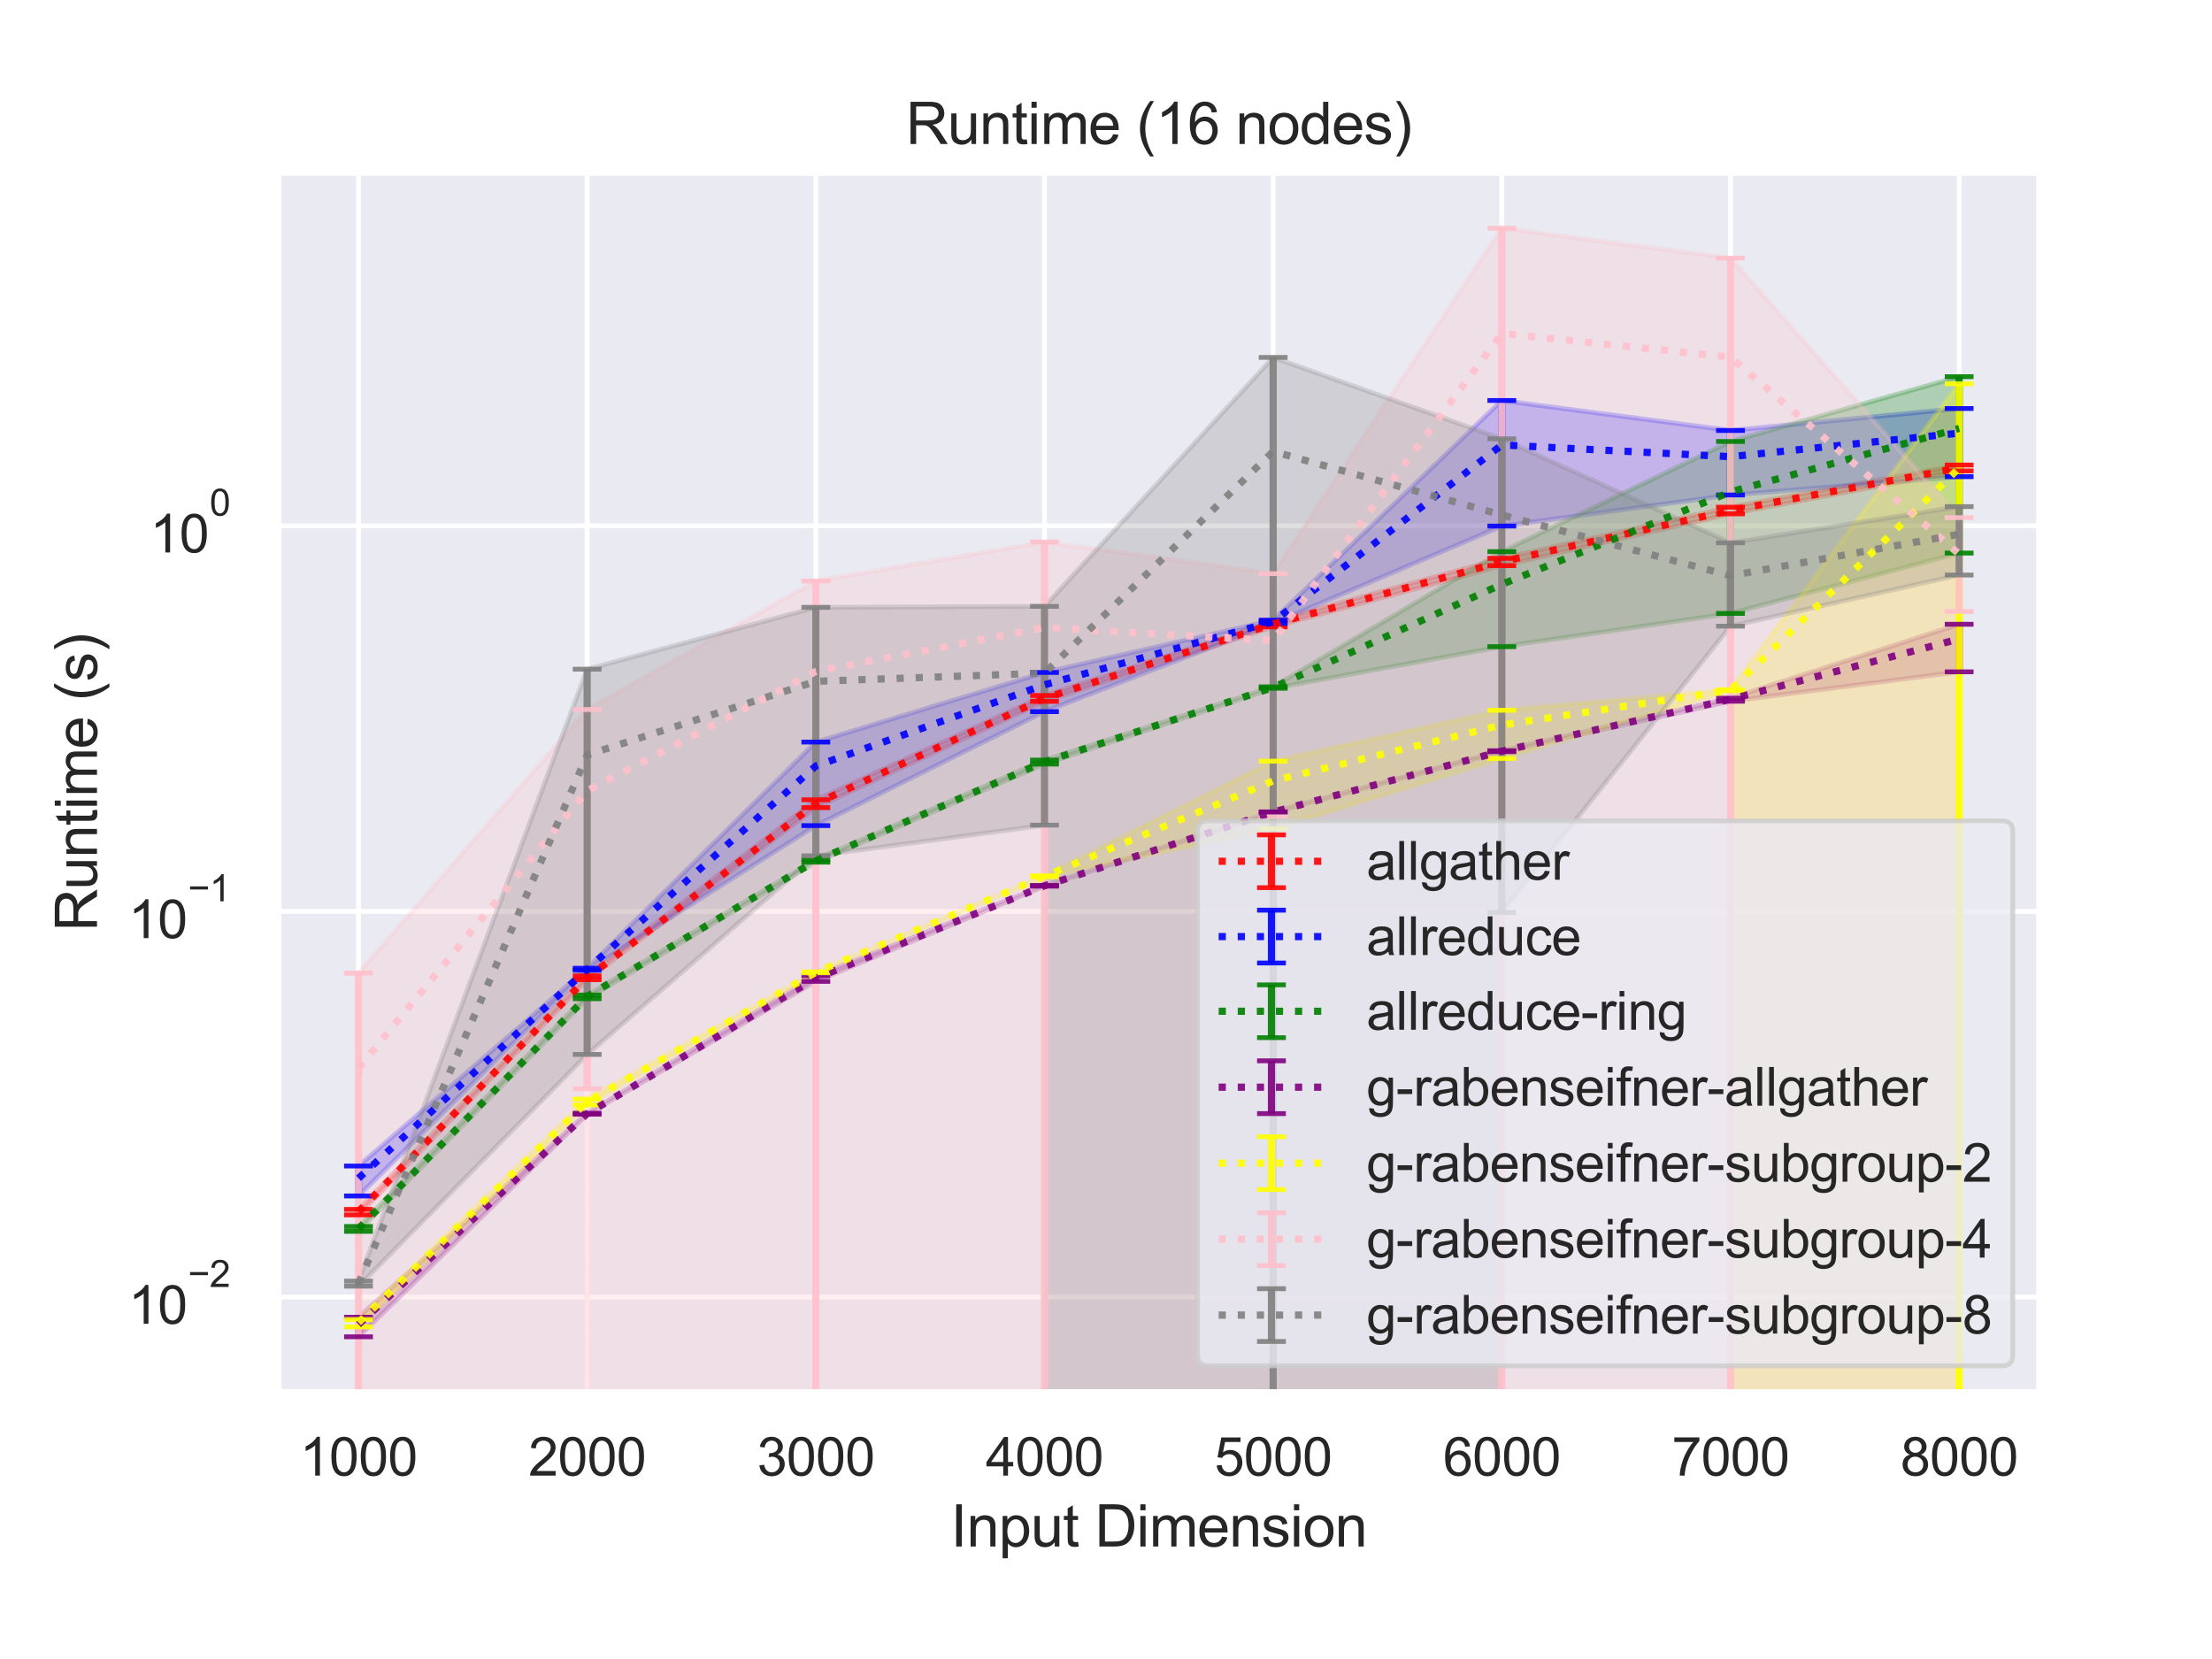 <?xml version="1.0" encoding="utf-8" standalone="no"?>
<!DOCTYPE svg PUBLIC "-//W3C//DTD SVG 1.1//EN"
  "http://www.w3.org/Graphics/SVG/1.1/DTD/svg11.dtd">
<svg height="345.6pt" version="1.1" viewBox="0 0 460.8 345.6" width="460.8pt" xmlns="http://www.w3.org/2000/svg" xmlns:xlink="http://www.w3.org/1999/xlink">
 <defs>
  <style type="text/css">*{stroke-linecap:butt;stroke-linejoin:round;}</style>
 </defs>
 <g id="figure_1">
  <g id="patch_1">
   <path d="M 0 345.6 
L 460.8 345.6 
L 460.8 0 
L 0 0 
z
" style="fill:#ffffff;"/>
  </g>
  <g id="axes_1">
   <g id="patch_2">
    <path d="M 58.01 290.02 
L 424.8 290.02 
L 424.8 36 
L 58.01 36 
z
" style="fill:#eaeaf2;"/>
   </g>
   <g id="matplotlib.axis_1">
    <g id="xtick_1">
     <g id="line2d_1">
      <path clip-path="url(#peba7b42721)" d="M 74.682 290.02 
L 74.682 36 
" style="fill:none;stroke:#ffffff;stroke-linecap:round;"/>
     </g>
     <g id="text_1">
      <!-- 1000 -->
      <g style="fill:#262626;" transform="translate(62.448 307.394)scale(0.11 -0.11)">
       <defs>
        <path d="M 2384 0 
L 1822 0 
L 1822 3584 
Q 1619 3391 1289 3197 
Q 959 3003 697 2906 
L 697 3450 
Q 1169 3672 1522 3987 
Q 1875 4303 2022 4600 
L 2384 4600 
L 2384 0 
z
" id="ArialMT-31" transform="scale(0.016)"/>
        <path d="M 266 2259 
Q 266 3072 433 3567 
Q 600 4063 929 4331 
Q 1259 4600 1759 4600 
Q 2128 4600 2406 4451 
Q 2684 4303 2865 4023 
Q 3047 3744 3150 3342 
Q 3253 2941 3253 2259 
Q 3253 1453 3087 958 
Q 2922 463 2592 192 
Q 2263 -78 1759 -78 
Q 1097 -78 719 397 
Q 266 969 266 2259 
z
M 844 2259 
Q 844 1131 1108 757 
Q 1372 384 1759 384 
Q 2147 384 2411 759 
Q 2675 1134 2675 2259 
Q 2675 3391 2411 3762 
Q 2147 4134 1753 4134 
Q 1366 4134 1134 3806 
Q 844 3388 844 2259 
z
" id="ArialMT-30" transform="scale(0.016)"/>
       </defs>
       <use xlink:href="#ArialMT-31"/>
       <use x="55.615" xlink:href="#ArialMT-30"/>
       <use x="111.23" xlink:href="#ArialMT-30"/>
       <use x="166.846" xlink:href="#ArialMT-30"/>
      </g>
     </g>
    </g>
    <g id="xtick_2">
     <g id="line2d_2">
      <path clip-path="url(#peba7b42721)" d="M 122.317 290.02 
L 122.317 36 
" style="fill:none;stroke:#ffffff;stroke-linecap:round;"/>
     </g>
     <g id="text_2">
      <!-- 2000 -->
      <g style="fill:#262626;" transform="translate(110.083 307.394)scale(0.11 -0.11)">
       <defs>
        <path d="M 3222 541 
L 3222 0 
L 194 0 
Q 188 203 259 391 
Q 375 700 629 1000 
Q 884 1300 1366 1694 
Q 2113 2306 2375 2664 
Q 2638 3022 2638 3341 
Q 2638 3675 2398 3904 
Q 2159 4134 1775 4134 
Q 1369 4134 1125 3890 
Q 881 3647 878 3216 
L 300 3275 
Q 359 3922 746 4261 
Q 1134 4600 1788 4600 
Q 2447 4600 2831 4234 
Q 3216 3869 3216 3328 
Q 3216 3053 3103 2787 
Q 2991 2522 2730 2228 
Q 2469 1934 1863 1422 
Q 1356 997 1212 845 
Q 1069 694 975 541 
L 3222 541 
z
" id="ArialMT-32" transform="scale(0.016)"/>
       </defs>
       <use xlink:href="#ArialMT-32"/>
       <use x="55.615" xlink:href="#ArialMT-30"/>
       <use x="111.23" xlink:href="#ArialMT-30"/>
       <use x="166.846" xlink:href="#ArialMT-30"/>
      </g>
     </g>
    </g>
    <g id="xtick_3">
     <g id="line2d_3">
      <path clip-path="url(#peba7b42721)" d="M 169.952 290.02 
L 169.952 36 
" style="fill:none;stroke:#ffffff;stroke-linecap:round;"/>
     </g>
     <g id="text_3">
      <!-- 3000 -->
      <g style="fill:#262626;" transform="translate(157.718 307.394)scale(0.11 -0.11)">
       <defs>
        <path d="M 269 1209 
L 831 1284 
Q 928 806 1161 595 
Q 1394 384 1728 384 
Q 2125 384 2398 659 
Q 2672 934 2672 1341 
Q 2672 1728 2419 1979 
Q 2166 2231 1775 2231 
Q 1616 2231 1378 2169 
L 1441 2663 
Q 1497 2656 1531 2656 
Q 1891 2656 2178 2843 
Q 2466 3031 2466 3422 
Q 2466 3731 2256 3934 
Q 2047 4138 1716 4138 
Q 1388 4138 1169 3931 
Q 950 3725 888 3313 
L 325 3413 
Q 428 3978 793 4289 
Q 1159 4600 1703 4600 
Q 2078 4600 2393 4439 
Q 2709 4278 2876 4000 
Q 3044 3722 3044 3409 
Q 3044 3113 2884 2869 
Q 2725 2625 2413 2481 
Q 2819 2388 3044 2092 
Q 3269 1797 3269 1353 
Q 3269 753 2831 336 
Q 2394 -81 1725 -81 
Q 1122 -81 723 278 
Q 325 638 269 1209 
z
" id="ArialMT-33" transform="scale(0.016)"/>
       </defs>
       <use xlink:href="#ArialMT-33"/>
       <use x="55.615" xlink:href="#ArialMT-30"/>
       <use x="111.23" xlink:href="#ArialMT-30"/>
       <use x="166.846" xlink:href="#ArialMT-30"/>
      </g>
     </g>
    </g>
    <g id="xtick_4">
     <g id="line2d_4">
      <path clip-path="url(#peba7b42721)" d="M 217.587 290.02 
L 217.587 36 
" style="fill:none;stroke:#ffffff;stroke-linecap:round;"/>
     </g>
     <g id="text_4">
      <!-- 4000 -->
      <g style="fill:#262626;" transform="translate(205.353 307.394)scale(0.11 -0.11)">
       <defs>
        <path d="M 2069 0 
L 2069 1097 
L 81 1097 
L 81 1613 
L 2172 4581 
L 2631 4581 
L 2631 1613 
L 3250 1613 
L 3250 1097 
L 2631 1097 
L 2631 0 
L 2069 0 
z
M 2069 1613 
L 2069 3678 
L 634 1613 
L 2069 1613 
z
" id="ArialMT-34" transform="scale(0.016)"/>
       </defs>
       <use xlink:href="#ArialMT-34"/>
       <use x="55.615" xlink:href="#ArialMT-30"/>
       <use x="111.23" xlink:href="#ArialMT-30"/>
       <use x="166.846" xlink:href="#ArialMT-30"/>
      </g>
     </g>
    </g>
    <g id="xtick_5">
     <g id="line2d_5">
      <path clip-path="url(#peba7b42721)" d="M 265.223 290.02 
L 265.223 36 
" style="fill:none;stroke:#ffffff;stroke-linecap:round;"/>
     </g>
     <g id="text_5">
      <!-- 5000 -->
      <g style="fill:#262626;" transform="translate(252.988 307.394)scale(0.11 -0.11)">
       <defs>
        <path d="M 266 1200 
L 856 1250 
Q 922 819 1161 601 
Q 1400 384 1738 384 
Q 2144 384 2425 690 
Q 2706 997 2706 1503 
Q 2706 1984 2436 2262 
Q 2166 2541 1728 2541 
Q 1456 2541 1237 2417 
Q 1019 2294 894 2097 
L 366 2166 
L 809 4519 
L 3088 4519 
L 3088 3981 
L 1259 3981 
L 1013 2750 
Q 1425 3038 1878 3038 
Q 2478 3038 2890 2622 
Q 3303 2206 3303 1553 
Q 3303 931 2941 478 
Q 2500 -78 1738 -78 
Q 1113 -78 717 272 
Q 322 622 266 1200 
z
" id="ArialMT-35" transform="scale(0.016)"/>
       </defs>
       <use xlink:href="#ArialMT-35"/>
       <use x="55.615" xlink:href="#ArialMT-30"/>
       <use x="111.23" xlink:href="#ArialMT-30"/>
       <use x="166.846" xlink:href="#ArialMT-30"/>
      </g>
     </g>
    </g>
    <g id="xtick_6">
     <g id="line2d_6">
      <path clip-path="url(#peba7b42721)" d="M 312.858 290.02 
L 312.858 36 
" style="fill:none;stroke:#ffffff;stroke-linecap:round;"/>
     </g>
     <g id="text_6">
      <!-- 6000 -->
      <g style="fill:#262626;" transform="translate(300.624 307.394)scale(0.11 -0.11)">
       <defs>
        <path d="M 3184 3459 
L 2625 3416 
Q 2550 3747 2413 3897 
Q 2184 4138 1850 4138 
Q 1581 4138 1378 3988 
Q 1113 3794 959 3422 
Q 806 3050 800 2363 
Q 1003 2672 1297 2822 
Q 1591 2972 1913 2972 
Q 2475 2972 2870 2558 
Q 3266 2144 3266 1488 
Q 3266 1056 3080 686 
Q 2894 316 2569 119 
Q 2244 -78 1831 -78 
Q 1128 -78 684 439 
Q 241 956 241 2144 
Q 241 3472 731 4075 
Q 1159 4600 1884 4600 
Q 2425 4600 2770 4297 
Q 3116 3994 3184 3459 
z
M 888 1484 
Q 888 1194 1011 928 
Q 1134 663 1356 523 
Q 1578 384 1822 384 
Q 2178 384 2434 671 
Q 2691 959 2691 1453 
Q 2691 1928 2437 2201 
Q 2184 2475 1800 2475 
Q 1419 2475 1153 2201 
Q 888 1928 888 1484 
z
" id="ArialMT-36" transform="scale(0.016)"/>
       </defs>
       <use xlink:href="#ArialMT-36"/>
       <use x="55.615" xlink:href="#ArialMT-30"/>
       <use x="111.23" xlink:href="#ArialMT-30"/>
       <use x="166.846" xlink:href="#ArialMT-30"/>
      </g>
     </g>
    </g>
    <g id="xtick_7">
     <g id="line2d_7">
      <path clip-path="url(#peba7b42721)" d="M 360.493 290.02 
L 360.493 36 
" style="fill:none;stroke:#ffffff;stroke-linecap:round;"/>
     </g>
     <g id="text_7">
      <!-- 7000 -->
      <g style="fill:#262626;" transform="translate(348.259 307.394)scale(0.11 -0.11)">
       <defs>
        <path d="M 303 3981 
L 303 4522 
L 3269 4522 
L 3269 4084 
Q 2831 3619 2401 2847 
Q 1972 2075 1738 1259 
Q 1569 684 1522 0 
L 944 0 
Q 953 541 1156 1306 
Q 1359 2072 1739 2783 
Q 2119 3494 2547 3981 
L 303 3981 
z
" id="ArialMT-37" transform="scale(0.016)"/>
       </defs>
       <use xlink:href="#ArialMT-37"/>
       <use x="55.615" xlink:href="#ArialMT-30"/>
       <use x="111.23" xlink:href="#ArialMT-30"/>
       <use x="166.846" xlink:href="#ArialMT-30"/>
      </g>
     </g>
    </g>
    <g id="xtick_8">
     <g id="line2d_8">
      <path clip-path="url(#peba7b42721)" d="M 408.128 290.02 
L 408.128 36 
" style="fill:none;stroke:#ffffff;stroke-linecap:round;"/>
     </g>
     <g id="text_8">
      <!-- 8000 -->
      <g style="fill:#262626;" transform="translate(395.894 307.394)scale(0.11 -0.11)">
       <defs>
        <path d="M 1131 2484 
Q 781 2613 612 2850 
Q 444 3088 444 3419 
Q 444 3919 803 4259 
Q 1163 4600 1759 4600 
Q 2359 4600 2725 4251 
Q 3091 3903 3091 3403 
Q 3091 3084 2923 2848 
Q 2756 2613 2416 2484 
Q 2838 2347 3058 2040 
Q 3278 1734 3278 1309 
Q 3278 722 2862 322 
Q 2447 -78 1769 -78 
Q 1091 -78 675 323 
Q 259 725 259 1325 
Q 259 1772 486 2073 
Q 713 2375 1131 2484 
z
M 1019 3438 
Q 1019 3113 1228 2906 
Q 1438 2700 1772 2700 
Q 2097 2700 2305 2904 
Q 2513 3109 2513 3406 
Q 2513 3716 2298 3927 
Q 2084 4138 1766 4138 
Q 1444 4138 1231 3931 
Q 1019 3725 1019 3438 
z
M 838 1322 
Q 838 1081 952 856 
Q 1066 631 1291 507 
Q 1516 384 1775 384 
Q 2178 384 2440 643 
Q 2703 903 2703 1303 
Q 2703 1709 2433 1975 
Q 2163 2241 1756 2241 
Q 1359 2241 1098 1978 
Q 838 1716 838 1322 
z
" id="ArialMT-38" transform="scale(0.016)"/>
       </defs>
       <use xlink:href="#ArialMT-38"/>
       <use x="55.615" xlink:href="#ArialMT-30"/>
       <use x="111.23" xlink:href="#ArialMT-30"/>
       <use x="166.846" xlink:href="#ArialMT-30"/>
      </g>
     </g>
    </g>
    <g id="text_9">
     <!-- Input Dimension -->
     <g style="fill:#262626;" transform="translate(198.051 322.169)scale(0.12 -0.12)">
      <defs>
       <path d="M 597 0 
L 597 4581 
L 1203 4581 
L 1203 0 
L 597 0 
z
" id="ArialMT-49" transform="scale(0.016)"/>
       <path d="M 422 0 
L 422 3319 
L 928 3319 
L 928 2847 
Q 1294 3394 1984 3394 
Q 2284 3394 2536 3286 
Q 2788 3178 2913 3003 
Q 3038 2828 3088 2588 
Q 3119 2431 3119 2041 
L 3119 0 
L 2556 0 
L 2556 2019 
Q 2556 2363 2490 2533 
Q 2425 2703 2258 2804 
Q 2091 2906 1866 2906 
Q 1506 2906 1245 2678 
Q 984 2450 984 1813 
L 984 0 
L 422 0 
z
" id="ArialMT-6e" transform="scale(0.016)"/>
       <path d="M 422 -1272 
L 422 3319 
L 934 3319 
L 934 2888 
Q 1116 3141 1344 3267 
Q 1572 3394 1897 3394 
Q 2322 3394 2647 3175 
Q 2972 2956 3137 2557 
Q 3303 2159 3303 1684 
Q 3303 1175 3120 767 
Q 2938 359 2589 142 
Q 2241 -75 1856 -75 
Q 1575 -75 1351 44 
Q 1128 163 984 344 
L 984 -1272 
L 422 -1272 
z
M 931 1641 
Q 931 1000 1190 694 
Q 1450 388 1819 388 
Q 2194 388 2461 705 
Q 2728 1022 2728 1688 
Q 2728 2322 2467 2637 
Q 2206 2953 1844 2953 
Q 1484 2953 1207 2617 
Q 931 2281 931 1641 
z
" id="ArialMT-70" transform="scale(0.016)"/>
       <path d="M 2597 0 
L 2597 488 
Q 2209 -75 1544 -75 
Q 1250 -75 995 37 
Q 741 150 617 320 
Q 494 491 444 738 
Q 409 903 409 1263 
L 409 3319 
L 972 3319 
L 972 1478 
Q 972 1038 1006 884 
Q 1059 663 1231 536 
Q 1403 409 1656 409 
Q 1909 409 2131 539 
Q 2353 669 2445 892 
Q 2538 1116 2538 1541 
L 2538 3319 
L 3100 3319 
L 3100 0 
L 2597 0 
z
" id="ArialMT-75" transform="scale(0.016)"/>
       <path d="M 1650 503 
L 1731 6 
Q 1494 -44 1306 -44 
Q 1000 -44 831 53 
Q 663 150 594 308 
Q 525 466 525 972 
L 525 2881 
L 113 2881 
L 113 3319 
L 525 3319 
L 525 4141 
L 1084 4478 
L 1084 3319 
L 1650 3319 
L 1650 2881 
L 1084 2881 
L 1084 941 
Q 1084 700 1114 631 
Q 1144 563 1211 522 
Q 1278 481 1403 481 
Q 1497 481 1650 503 
z
" id="ArialMT-74" transform="scale(0.016)"/>
       <path id="ArialMT-20" transform="scale(0.016)"/>
       <path d="M 494 0 
L 494 4581 
L 2072 4581 
Q 2606 4581 2888 4516 
Q 3281 4425 3559 4188 
Q 3922 3881 4101 3404 
Q 4281 2928 4281 2316 
Q 4281 1794 4159 1391 
Q 4038 988 3847 723 
Q 3656 459 3429 307 
Q 3203 156 2883 78 
Q 2563 0 2147 0 
L 494 0 
z
M 1100 541 
L 2078 541 
Q 2531 541 2789 625 
Q 3047 709 3200 863 
Q 3416 1078 3536 1442 
Q 3656 1806 3656 2325 
Q 3656 3044 3420 3430 
Q 3184 3816 2847 3947 
Q 2603 4041 2063 4041 
L 1100 4041 
L 1100 541 
z
" id="ArialMT-44" transform="scale(0.016)"/>
       <path d="M 425 3934 
L 425 4581 
L 988 4581 
L 988 3934 
L 425 3934 
z
M 425 0 
L 425 3319 
L 988 3319 
L 988 0 
L 425 0 
z
" id="ArialMT-69" transform="scale(0.016)"/>
       <path d="M 422 0 
L 422 3319 
L 925 3319 
L 925 2853 
Q 1081 3097 1340 3245 
Q 1600 3394 1931 3394 
Q 2300 3394 2536 3241 
Q 2772 3088 2869 2813 
Q 3263 3394 3894 3394 
Q 4388 3394 4653 3120 
Q 4919 2847 4919 2278 
L 4919 0 
L 4359 0 
L 4359 2091 
Q 4359 2428 4304 2576 
Q 4250 2725 4106 2815 
Q 3963 2906 3769 2906 
Q 3419 2906 3187 2673 
Q 2956 2441 2956 1928 
L 2956 0 
L 2394 0 
L 2394 2156 
Q 2394 2531 2256 2718 
Q 2119 2906 1806 2906 
Q 1569 2906 1367 2781 
Q 1166 2656 1075 2415 
Q 984 2175 984 1722 
L 984 0 
L 422 0 
z
" id="ArialMT-6d" transform="scale(0.016)"/>
       <path d="M 2694 1069 
L 3275 997 
Q 3138 488 2766 206 
Q 2394 -75 1816 -75 
Q 1088 -75 661 373 
Q 234 822 234 1631 
Q 234 2469 665 2931 
Q 1097 3394 1784 3394 
Q 2450 3394 2872 2941 
Q 3294 2488 3294 1666 
Q 3294 1616 3291 1516 
L 816 1516 
Q 847 969 1125 678 
Q 1403 388 1819 388 
Q 2128 388 2347 550 
Q 2566 713 2694 1069 
z
M 847 1978 
L 2700 1978 
Q 2663 2397 2488 2606 
Q 2219 2931 1791 2931 
Q 1403 2931 1139 2672 
Q 875 2413 847 1978 
z
" id="ArialMT-65" transform="scale(0.016)"/>
       <path d="M 197 991 
L 753 1078 
Q 800 744 1014 566 
Q 1228 388 1613 388 
Q 2000 388 2187 545 
Q 2375 703 2375 916 
Q 2375 1106 2209 1216 
Q 2094 1291 1634 1406 
Q 1016 1563 777 1677 
Q 538 1791 414 1992 
Q 291 2194 291 2438 
Q 291 2659 392 2848 
Q 494 3038 669 3163 
Q 800 3259 1026 3326 
Q 1253 3394 1513 3394 
Q 1903 3394 2198 3281 
Q 2494 3169 2634 2976 
Q 2775 2784 2828 2463 
L 2278 2388 
Q 2241 2644 2061 2787 
Q 1881 2931 1553 2931 
Q 1166 2931 1000 2803 
Q 834 2675 834 2503 
Q 834 2394 903 2306 
Q 972 2216 1119 2156 
Q 1203 2125 1616 2013 
Q 2213 1853 2448 1751 
Q 2684 1650 2818 1456 
Q 2953 1263 2953 975 
Q 2953 694 2789 445 
Q 2625 197 2315 61 
Q 2006 -75 1616 -75 
Q 969 -75 630 194 
Q 291 463 197 991 
z
" id="ArialMT-73" transform="scale(0.016)"/>
       <path d="M 213 1659 
Q 213 2581 725 3025 
Q 1153 3394 1769 3394 
Q 2453 3394 2887 2945 
Q 3322 2497 3322 1706 
Q 3322 1066 3130 698 
Q 2938 331 2570 128 
Q 2203 -75 1769 -75 
Q 1072 -75 642 372 
Q 213 819 213 1659 
z
M 791 1659 
Q 791 1022 1069 705 
Q 1347 388 1769 388 
Q 2188 388 2466 706 
Q 2744 1025 2744 1678 
Q 2744 2294 2464 2611 
Q 2184 2928 1769 2928 
Q 1347 2928 1069 2612 
Q 791 2297 791 1659 
z
" id="ArialMT-6f" transform="scale(0.016)"/>
      </defs>
      <use xlink:href="#ArialMT-49"/>
      <use x="27.783" xlink:href="#ArialMT-6e"/>
      <use x="83.398" xlink:href="#ArialMT-70"/>
      <use x="139.014" xlink:href="#ArialMT-75"/>
      <use x="194.629" xlink:href="#ArialMT-74"/>
      <use x="222.412" xlink:href="#ArialMT-20"/>
      <use x="250.195" xlink:href="#ArialMT-44"/>
      <use x="322.412" xlink:href="#ArialMT-69"/>
      <use x="344.629" xlink:href="#ArialMT-6d"/>
      <use x="427.93" xlink:href="#ArialMT-65"/>
      <use x="483.545" xlink:href="#ArialMT-6e"/>
      <use x="539.16" xlink:href="#ArialMT-73"/>
      <use x="589.16" xlink:href="#ArialMT-69"/>
      <use x="611.377" xlink:href="#ArialMT-6f"/>
      <use x="666.992" xlink:href="#ArialMT-6e"/>
     </g>
    </g>
   </g>
   <g id="matplotlib.axis_2">
    <g id="ytick_1">
     <g id="line2d_9">
      <path clip-path="url(#peba7b42721)" d="M 58.01 270.2 
L 424.8 270.2 
" style="fill:none;stroke:#ffffff;stroke-linecap:round;"/>
     </g>
     <g id="text_10">
      <!-- $\mathdefault{10^{-2}}$ -->
      <g style="fill:#262626;" transform="translate(26.73 275.872)scale(0.11 -0.11)">
       <defs>
        <path d="M 3381 1997 
L 356 1997 
L 356 2522 
L 3381 2522 
L 3381 1997 
z
" id="ArialMT-2212" transform="scale(0.016)"/>
       </defs>
       <use transform="translate(0 0.994)" xlink:href="#ArialMT-31"/>
       <use transform="translate(55.615 0.994)" xlink:href="#ArialMT-30"/>
       <use transform="translate(112.973 70.688)scale(0.7)" xlink:href="#ArialMT-2212"/>
       <use transform="translate(153.852 70.688)scale(0.7)" xlink:href="#ArialMT-32"/>
      </g>
     </g>
    </g>
    <g id="ytick_2">
     <g id="line2d_10">
      <path clip-path="url(#peba7b42721)" d="M 58.01 189.863 
L 424.8 189.863 
" style="fill:none;stroke:#ffffff;stroke-linecap:round;"/>
     </g>
     <g id="text_11">
      <!-- $\mathdefault{10^{-1}}$ -->
      <g style="fill:#262626;" transform="translate(26.73 195.534)scale(0.11 -0.11)">
       <use transform="translate(0 0.994)" xlink:href="#ArialMT-31"/>
       <use transform="translate(55.615 0.994)" xlink:href="#ArialMT-30"/>
       <use transform="translate(112.973 70.688)scale(0.7)" xlink:href="#ArialMT-2212"/>
       <use transform="translate(153.852 70.688)scale(0.7)" xlink:href="#ArialMT-31"/>
      </g>
     </g>
    </g>
    <g id="ytick_3">
     <g id="line2d_11">
      <path clip-path="url(#peba7b42721)" d="M 58.01 109.525 
L 424.8 109.525 
" style="fill:none;stroke:#ffffff;stroke-linecap:round;"/>
     </g>
     <g id="text_12">
      <!-- $\mathdefault{10^{0}}$ -->
      <g style="fill:#262626;" transform="translate(31.24 115.196)scale(0.11 -0.11)">
       <use transform="translate(0 0.994)" xlink:href="#ArialMT-31"/>
       <use transform="translate(55.615 0.994)" xlink:href="#ArialMT-30"/>
       <use transform="translate(112.973 70.688)scale(0.7)" xlink:href="#ArialMT-30"/>
      </g>
     </g>
    </g>
    <g id="ytick_4"/>
    <g id="ytick_5"/>
    <g id="ytick_6"/>
    <g id="ytick_7"/>
    <g id="ytick_8"/>
    <g id="ytick_9"/>
    <g id="ytick_10"/>
    <g id="ytick_11"/>
    <g id="ytick_12"/>
    <g id="ytick_13"/>
    <g id="ytick_14"/>
    <g id="ytick_15"/>
    <g id="ytick_16"/>
    <g id="ytick_17"/>
    <g id="ytick_18"/>
    <g id="ytick_19"/>
    <g id="ytick_20"/>
    <g id="ytick_21"/>
    <g id="ytick_22"/>
    <g id="ytick_23"/>
    <g id="ytick_24"/>
    <g id="ytick_25"/>
    <g id="ytick_26"/>
    <g id="ytick_27"/>
    <g id="ytick_28"/>
    <g id="ytick_29"/>
    <g id="ytick_30"/>
    <g id="text_13">
     <!-- Runtime (s) -->
     <g style="fill:#262626;" transform="translate(20.204 194.013)rotate(-90)scale(0.12 -0.12)">
      <defs>
       <path d="M 503 0 
L 503 4581 
L 2534 4581 
Q 3147 4581 3465 4457 
Q 3784 4334 3975 4021 
Q 4166 3709 4166 3331 
Q 4166 2844 3850 2509 
Q 3534 2175 2875 2084 
Q 3116 1969 3241 1856 
Q 3506 1613 3744 1247 
L 4541 0 
L 3778 0 
L 3172 953 
Q 2906 1366 2734 1584 
Q 2563 1803 2427 1890 
Q 2291 1978 2150 2013 
Q 2047 2034 1813 2034 
L 1109 2034 
L 1109 0 
L 503 0 
z
M 1109 2559 
L 2413 2559 
Q 2828 2559 3062 2645 
Q 3297 2731 3419 2920 
Q 3541 3109 3541 3331 
Q 3541 3656 3305 3865 
Q 3069 4075 2559 4075 
L 1109 4075 
L 1109 2559 
z
" id="ArialMT-52" transform="scale(0.016)"/>
       <path d="M 1497 -1347 
Q 1031 -759 709 28 
Q 388 816 388 1659 
Q 388 2403 628 3084 
Q 909 3875 1497 4659 
L 1900 4659 
Q 1522 4009 1400 3731 
Q 1209 3300 1100 2831 
Q 966 2247 966 1656 
Q 966 153 1900 -1347 
L 1497 -1347 
z
" id="ArialMT-28" transform="scale(0.016)"/>
       <path d="M 791 -1347 
L 388 -1347 
Q 1322 153 1322 1656 
Q 1322 2244 1188 2822 
Q 1081 3291 891 3722 
Q 769 4003 388 4659 
L 791 4659 
Q 1378 3875 1659 3084 
Q 1900 2403 1900 1659 
Q 1900 816 1576 28 
Q 1253 -759 791 -1347 
z
" id="ArialMT-29" transform="scale(0.016)"/>
      </defs>
      <use xlink:href="#ArialMT-52"/>
      <use x="72.217" xlink:href="#ArialMT-75"/>
      <use x="127.832" xlink:href="#ArialMT-6e"/>
      <use x="183.447" xlink:href="#ArialMT-74"/>
      <use x="211.23" xlink:href="#ArialMT-69"/>
      <use x="233.447" xlink:href="#ArialMT-6d"/>
      <use x="316.748" xlink:href="#ArialMT-65"/>
      <use x="372.363" xlink:href="#ArialMT-20"/>
      <use x="400.146" xlink:href="#ArialMT-28"/>
      <use x="433.447" xlink:href="#ArialMT-73"/>
      <use x="483.447" xlink:href="#ArialMT-29"/>
     </g>
    </g>
   </g>
   <g id="PolyCollection_1">
    <defs>
     <path d="M 74.682 -93.663 
L 74.682 -92.517 
L 122.317 -141.519 
L 169.952 -177.353 
L 217.587 -199.493 
L 265.223 -215.008 
L 312.858 -227.762 
L 360.493 -238.561 
L 408.128 -247.499 
L 408.128 -248.725 
L 408.128 -248.725 
L 360.493 -239.945 
L 312.858 -229.282 
L 265.223 -216.168 
L 217.587 -200.717 
L 169.952 -178.991 
L 122.317 -142.314 
L 74.682 -93.663 
z
" id="m851869e2ad" style="stroke:#ff0000;stroke-opacity:0.25;"/>
    </defs>
    <g clip-path="url(#peba7b42721)">
     <use style="fill:#ff0000;fill-opacity:0.25;stroke:#ff0000;stroke-opacity:0.25;" x="0" xlink:href="#m851869e2ad" y="345.6"/>
    </g>
   </g>
   <g id="PolyCollection_2">
    <defs>
     <path d="M 74.682 -102.699 
L 74.682 -96.461 
L 122.317 -143.478 
L 169.952 -173.607 
L 217.587 -197.354 
L 265.223 -215.739 
L 312.858 -236.011 
L 360.493 -242.483 
L 408.128 -246.302 
L 408.128 -260.503 
L 408.128 -260.503 
L 360.493 -255.921 
L 312.858 -262.169 
L 265.223 -216.413 
L 217.587 -205.515 
L 169.952 -191.007 
L 122.317 -143.895 
L 74.682 -102.699 
z
" id="m958342481f" style="stroke:#0000ff;stroke-opacity:0.25;"/>
    </defs>
    <g clip-path="url(#peba7b42721)">
     <use style="fill:#0000ff;fill-opacity:0.25;stroke:#0000ff;stroke-opacity:0.25;" x="0" xlink:href="#m958342481f" y="345.6"/>
    </g>
   </g>
   <g id="PolyCollection_3">
    <defs>
     <path d="M 74.682 -90.099 
L 74.682 -89.081 
L 122.317 -137.554 
L 169.952 -165.992 
L 217.587 -186.428 
L 265.223 -202.215 
L 312.858 -210.887 
L 360.493 -217.811 
L 408.128 -230.389 
L 408.128 -267.13 
L 408.128 -267.13 
L 360.493 -253.627 
L 312.858 -230.688 
L 265.223 -202.524 
L 217.587 -187.261 
L 169.952 -166.505 
L 122.317 -138.315 
L 74.682 -90.099 
z
" id="m1db0b6d3ea" style="stroke:#008000;stroke-opacity:0.25;"/>
    </defs>
    <g clip-path="url(#peba7b42721)">
     <use style="fill:#008000;fill-opacity:0.25;stroke:#008000;stroke-opacity:0.25;" x="0" xlink:href="#m1db0b6d3ea" y="345.6"/>
    </g>
   </g>
   <g id="PolyCollection_4">
    <defs>
     <path d="M 74.682 -71.204 
L 74.682 -67.126 
L 122.317 -113.483 
L 169.952 -141.16 
L 217.587 -160.997 
L 265.223 -176.395 
L 312.858 -189.004 
L 360.493 -199.512 
L 408.128 -205.643 
L 408.128 -215.555 
L 408.128 -215.555 
L 360.493 -200.155 
L 312.858 -189.216 
L 265.223 -176.478 
L 217.587 -161.145 
L 169.952 -142.341 
L 122.317 -113.706 
L 74.682 -71.204 
z
" id="m66ea3deabe" style="stroke:#800080;stroke-opacity:0.25;"/>
    </defs>
    <g clip-path="url(#peba7b42721)">
     <use style="fill:#800080;fill-opacity:0.25;stroke:#800080;stroke-opacity:0.25;" x="0" xlink:href="#m66ea3deabe" y="345.6"/>
    </g>
   </g>
   <g id="PolyCollection_5">
    <path clip-path="url(#peba7b42721)" d="M 74.682 274.896 
L 74.682 276.415 
L 122.317 230.178 
L 169.952 202.646 
L 217.587 182.645 
L 265.223 172.638 
L 312.858 158.001 
L 360.493 143.878 
L 408.128 80447.471 
L 408.128 79.955 
L 408.128 79.955 
L 360.493 143.684 
L 312.858 147.96 
L 265.223 158.564 
L 217.587 182.454 
L 169.952 202.465 
L 122.317 228.969 
L 74.682 274.896 
z
" style="fill:#ffff00;fill-opacity:0.25;stroke:#ffff00;stroke-opacity:0.25;"/>
   </g>
   <g id="PolyCollection_6">
    <path clip-path="url(#peba7b42721)" d="M 74.682 202.716 
L 74.682 80447.471 
L 122.317 226.81 
L 169.952 80447.471 
L 217.587 80447.471 
L 265.223 170.173 
L 312.858 80447.471 
L 360.493 80447.471 
L 408.128 127.387 
L 408.128 107.833 
L 408.128 107.833 
L 360.493 53.768 
L 312.858 47.546 
L 265.223 119.508 
L 217.587 112.905 
L 169.952 121.029 
L 122.317 147.813 
L 74.682 202.716 
z
" style="fill:#ffc0cb;fill-opacity:0.25;stroke:#ffc0cb;stroke-opacity:0.25;"/>
   </g>
   <g id="PolyCollection_7">
    <path clip-path="url(#peba7b42721)" d="M 74.682 266.878 
L 74.682 267.928 
L 122.317 219.661 
L 169.952 178.288 
L 217.587 171.894 
L 265.223 80447.471 
L 312.858 190.065 
L 360.493 130.44 
L 408.128 119.788 
L 408.128 105.535 
L 408.128 105.535 
L 360.493 113.083 
L 312.858 91.413 
L 265.223 74.46 
L 217.587 126.315 
L 169.952 126.531 
L 122.317 139.405 
L 74.682 266.878 
z
" style="fill:#808080;fill-opacity:0.25;stroke:#808080;stroke-opacity:0.25;"/>
   </g>
   <g id="LineCollection_1">
    <path clip-path="url(#peba7b42721)" d="M 74.682 253.083 
L 74.682 251.937 
" style="fill:none;stroke:#ff0000;stroke-opacity:0.9;stroke-width:1.5;"/>
    <path clip-path="url(#peba7b42721)" d="M 122.317 204.081 
L 122.317 203.286 
" style="fill:none;stroke:#ff0000;stroke-opacity:0.9;stroke-width:1.5;"/>
    <path clip-path="url(#peba7b42721)" d="M 169.952 168.247 
L 169.952 166.609 
" style="fill:none;stroke:#ff0000;stroke-opacity:0.9;stroke-width:1.5;"/>
    <path clip-path="url(#peba7b42721)" d="M 217.587 146.107 
L 217.587 144.883 
" style="fill:none;stroke:#ff0000;stroke-opacity:0.9;stroke-width:1.5;"/>
    <path clip-path="url(#peba7b42721)" d="M 265.223 130.592 
L 265.223 129.432 
" style="fill:none;stroke:#ff0000;stroke-opacity:0.9;stroke-width:1.5;"/>
    <path clip-path="url(#peba7b42721)" d="M 312.858 117.838 
L 312.858 116.318 
" style="fill:none;stroke:#ff0000;stroke-opacity:0.9;stroke-width:1.5;"/>
    <path clip-path="url(#peba7b42721)" d="M 360.493 107.039 
L 360.493 105.655 
" style="fill:none;stroke:#ff0000;stroke-opacity:0.9;stroke-width:1.5;"/>
    <path clip-path="url(#peba7b42721)" d="M 408.128 98.101 
L 408.128 96.875 
" style="fill:none;stroke:#ff0000;stroke-opacity:0.9;stroke-width:1.5;"/>
   </g>
   <g id="LineCollection_2">
    <path clip-path="url(#peba7b42721)" d="M 74.682 249.139 
L 74.682 242.901 
" style="fill:none;stroke:#0000ff;stroke-opacity:0.9;stroke-width:1.5;"/>
    <path clip-path="url(#peba7b42721)" d="M 122.317 202.122 
L 122.317 201.705 
" style="fill:none;stroke:#0000ff;stroke-opacity:0.9;stroke-width:1.5;"/>
    <path clip-path="url(#peba7b42721)" d="M 169.952 171.993 
L 169.952 154.593 
" style="fill:none;stroke:#0000ff;stroke-opacity:0.9;stroke-width:1.5;"/>
    <path clip-path="url(#peba7b42721)" d="M 217.587 148.246 
L 217.587 140.085 
" style="fill:none;stroke:#0000ff;stroke-opacity:0.9;stroke-width:1.5;"/>
    <path clip-path="url(#peba7b42721)" d="M 265.223 129.861 
L 265.223 129.187 
" style="fill:none;stroke:#0000ff;stroke-opacity:0.9;stroke-width:1.5;"/>
    <path clip-path="url(#peba7b42721)" d="M 312.858 109.589 
L 312.858 83.431 
" style="fill:none;stroke:#0000ff;stroke-opacity:0.9;stroke-width:1.5;"/>
    <path clip-path="url(#peba7b42721)" d="M 360.493 103.117 
L 360.493 89.679 
" style="fill:none;stroke:#0000ff;stroke-opacity:0.9;stroke-width:1.5;"/>
    <path clip-path="url(#peba7b42721)" d="M 408.128 99.298 
L 408.128 85.097 
" style="fill:none;stroke:#0000ff;stroke-opacity:0.9;stroke-width:1.5;"/>
   </g>
   <g id="LineCollection_3">
    <path clip-path="url(#peba7b42721)" d="M 74.682 256.519 
L 74.682 255.501 
" style="fill:none;stroke:#008000;stroke-opacity:0.9;stroke-width:1.5;"/>
    <path clip-path="url(#peba7b42721)" d="M 122.317 208.046 
L 122.317 207.285 
" style="fill:none;stroke:#008000;stroke-opacity:0.9;stroke-width:1.5;"/>
    <path clip-path="url(#peba7b42721)" d="M 169.952 179.608 
L 169.952 179.095 
" style="fill:none;stroke:#008000;stroke-opacity:0.9;stroke-width:1.5;"/>
    <path clip-path="url(#peba7b42721)" d="M 217.587 159.172 
L 217.587 158.339 
" style="fill:none;stroke:#008000;stroke-opacity:0.9;stroke-width:1.5;"/>
    <path clip-path="url(#peba7b42721)" d="M 265.223 143.385 
L 265.223 143.076 
" style="fill:none;stroke:#008000;stroke-opacity:0.9;stroke-width:1.5;"/>
    <path clip-path="url(#peba7b42721)" d="M 312.858 134.713 
L 312.858 114.912 
" style="fill:none;stroke:#008000;stroke-opacity:0.9;stroke-width:1.5;"/>
    <path clip-path="url(#peba7b42721)" d="M 360.493 127.789 
L 360.493 91.973 
" style="fill:none;stroke:#008000;stroke-opacity:0.9;stroke-width:1.5;"/>
    <path clip-path="url(#peba7b42721)" d="M 408.128 115.211 
L 408.128 78.47 
" style="fill:none;stroke:#008000;stroke-opacity:0.9;stroke-width:1.5;"/>
   </g>
   <g id="LineCollection_4">
    <path clip-path="url(#peba7b42721)" d="M 74.682 278.474 
L 74.682 274.396 
" style="fill:none;stroke:#800080;stroke-opacity:0.9;stroke-width:1.5;"/>
    <path clip-path="url(#peba7b42721)" d="M 122.317 232.117 
L 122.317 231.894 
" style="fill:none;stroke:#800080;stroke-opacity:0.9;stroke-width:1.5;"/>
    <path clip-path="url(#peba7b42721)" d="M 169.952 204.44 
L 169.952 203.259 
" style="fill:none;stroke:#800080;stroke-opacity:0.9;stroke-width:1.5;"/>
    <path clip-path="url(#peba7b42721)" d="M 217.587 184.603 
L 217.587 184.455 
" style="fill:none;stroke:#800080;stroke-opacity:0.9;stroke-width:1.5;"/>
    <path clip-path="url(#peba7b42721)" d="M 265.223 169.205 
L 265.223 169.122 
" style="fill:none;stroke:#800080;stroke-opacity:0.9;stroke-width:1.5;"/>
    <path clip-path="url(#peba7b42721)" d="M 312.858 156.596 
L 312.858 156.384 
" style="fill:none;stroke:#800080;stroke-opacity:0.9;stroke-width:1.5;"/>
    <path clip-path="url(#peba7b42721)" d="M 360.493 146.088 
L 360.493 145.445 
" style="fill:none;stroke:#800080;stroke-opacity:0.9;stroke-width:1.5;"/>
    <path clip-path="url(#peba7b42721)" d="M 408.128 139.957 
L 408.128 130.045 
" style="fill:none;stroke:#800080;stroke-opacity:0.9;stroke-width:1.5;"/>
   </g>
   <g id="LineCollection_5">
    <path clip-path="url(#peba7b42721)" d="M 74.682 276.415 
L 74.682 274.896 
" style="fill:none;stroke:#ffff00;stroke-opacity:0.9;stroke-width:1.5;"/>
    <path clip-path="url(#peba7b42721)" d="M 122.317 230.178 
L 122.317 228.969 
" style="fill:none;stroke:#ffff00;stroke-opacity:0.9;stroke-width:1.5;"/>
    <path clip-path="url(#peba7b42721)" d="M 169.952 202.646 
L 169.952 202.465 
" style="fill:none;stroke:#ffff00;stroke-opacity:0.9;stroke-width:1.5;"/>
    <path clip-path="url(#peba7b42721)" d="M 217.587 182.645 
L 217.587 182.454 
" style="fill:none;stroke:#ffff00;stroke-opacity:0.9;stroke-width:1.5;"/>
    <path clip-path="url(#peba7b42721)" d="M 265.223 172.638 
L 265.223 158.564 
" style="fill:none;stroke:#ffff00;stroke-opacity:0.9;stroke-width:1.5;"/>
    <path clip-path="url(#peba7b42721)" d="M 312.858 158.001 
L 312.858 147.96 
" style="fill:none;stroke:#ffff00;stroke-opacity:0.9;stroke-width:1.5;"/>
    <path clip-path="url(#peba7b42721)" d="M 360.493 143.878 
L 360.493 143.684 
" style="fill:none;stroke:#ffff00;stroke-opacity:0.9;stroke-width:1.5;"/>
    <path clip-path="url(#peba7b42721)" d="M 408.128 346.6 
L 408.128 79.955 
" style="fill:none;stroke:#ffff00;stroke-opacity:0.9;stroke-width:1.5;"/>
   </g>
   <g id="LineCollection_6">
    <path clip-path="url(#peba7b42721)" d="M 74.682 346.6 
L 74.682 202.716 
" style="fill:none;stroke:#ffc0cb;stroke-opacity:0.9;stroke-width:1.5;"/>
    <path clip-path="url(#peba7b42721)" d="M 122.317 226.81 
L 122.317 147.813 
" style="fill:none;stroke:#ffc0cb;stroke-opacity:0.9;stroke-width:1.5;"/>
    <path clip-path="url(#peba7b42721)" d="M 169.952 346.6 
L 169.952 121.029 
" style="fill:none;stroke:#ffc0cb;stroke-opacity:0.9;stroke-width:1.5;"/>
    <path clip-path="url(#peba7b42721)" d="M 217.587 346.6 
L 217.587 112.905 
" style="fill:none;stroke:#ffc0cb;stroke-opacity:0.9;stroke-width:1.5;"/>
    <path clip-path="url(#peba7b42721)" d="M 265.223 170.173 
L 265.223 119.508 
" style="fill:none;stroke:#ffc0cb;stroke-opacity:0.9;stroke-width:1.5;"/>
    <path clip-path="url(#peba7b42721)" d="M 312.858 346.6 
L 312.858 47.546 
" style="fill:none;stroke:#ffc0cb;stroke-opacity:0.9;stroke-width:1.5;"/>
    <path clip-path="url(#peba7b42721)" d="M 360.493 346.6 
L 360.493 53.768 
" style="fill:none;stroke:#ffc0cb;stroke-opacity:0.9;stroke-width:1.5;"/>
    <path clip-path="url(#peba7b42721)" d="M 408.128 127.387 
L 408.128 107.833 
" style="fill:none;stroke:#ffc0cb;stroke-opacity:0.9;stroke-width:1.5;"/>
   </g>
   <g id="LineCollection_7">
    <path clip-path="url(#peba7b42721)" d="M 74.682 267.928 
L 74.682 266.878 
" style="fill:none;stroke:#808080;stroke-opacity:0.9;stroke-width:1.5;"/>
    <path clip-path="url(#peba7b42721)" d="M 122.317 219.661 
L 122.317 139.405 
" style="fill:none;stroke:#808080;stroke-opacity:0.9;stroke-width:1.5;"/>
    <path clip-path="url(#peba7b42721)" d="M 169.952 178.288 
L 169.952 126.531 
" style="fill:none;stroke:#808080;stroke-opacity:0.9;stroke-width:1.5;"/>
    <path clip-path="url(#peba7b42721)" d="M 217.587 171.894 
L 217.587 126.315 
" style="fill:none;stroke:#808080;stroke-opacity:0.9;stroke-width:1.5;"/>
    <path clip-path="url(#peba7b42721)" d="M 265.223 346.6 
L 265.223 74.46 
" style="fill:none;stroke:#808080;stroke-opacity:0.9;stroke-width:1.5;"/>
    <path clip-path="url(#peba7b42721)" d="M 312.858 190.065 
L 312.858 91.413 
" style="fill:none;stroke:#808080;stroke-opacity:0.9;stroke-width:1.5;"/>
    <path clip-path="url(#peba7b42721)" d="M 360.493 130.44 
L 360.493 113.083 
" style="fill:none;stroke:#808080;stroke-opacity:0.9;stroke-width:1.5;"/>
    <path clip-path="url(#peba7b42721)" d="M 408.128 119.788 
L 408.128 105.535 
" style="fill:none;stroke:#808080;stroke-opacity:0.9;stroke-width:1.5;"/>
   </g>
   <g id="line2d_12">
    <defs>
     <path d="M 3 0 
L -3 -0 
" id="m1c62f724ad" style="stroke:#ff0000;stroke-opacity:0.9;"/>
    </defs>
    <g clip-path="url(#peba7b42721)">
     <use style="fill:#ff0000;fill-opacity:0.9;stroke:#ff0000;stroke-opacity:0.9;" x="74.682" xlink:href="#m1c62f724ad" y="253.083"/>
     <use style="fill:#ff0000;fill-opacity:0.9;stroke:#ff0000;stroke-opacity:0.9;" x="122.317" xlink:href="#m1c62f724ad" y="204.081"/>
     <use style="fill:#ff0000;fill-opacity:0.9;stroke:#ff0000;stroke-opacity:0.9;" x="169.952" xlink:href="#m1c62f724ad" y="168.247"/>
     <use style="fill:#ff0000;fill-opacity:0.9;stroke:#ff0000;stroke-opacity:0.9;" x="217.587" xlink:href="#m1c62f724ad" y="146.107"/>
     <use style="fill:#ff0000;fill-opacity:0.9;stroke:#ff0000;stroke-opacity:0.9;" x="265.223" xlink:href="#m1c62f724ad" y="130.592"/>
     <use style="fill:#ff0000;fill-opacity:0.9;stroke:#ff0000;stroke-opacity:0.9;" x="312.858" xlink:href="#m1c62f724ad" y="117.838"/>
     <use style="fill:#ff0000;fill-opacity:0.9;stroke:#ff0000;stroke-opacity:0.9;" x="360.493" xlink:href="#m1c62f724ad" y="107.039"/>
     <use style="fill:#ff0000;fill-opacity:0.9;stroke:#ff0000;stroke-opacity:0.9;" x="408.128" xlink:href="#m1c62f724ad" y="98.101"/>
    </g>
   </g>
   <g id="line2d_13">
    <g clip-path="url(#peba7b42721)">
     <use style="fill:#ff0000;fill-opacity:0.9;stroke:#ff0000;stroke-opacity:0.9;" x="74.682" xlink:href="#m1c62f724ad" y="251.937"/>
     <use style="fill:#ff0000;fill-opacity:0.9;stroke:#ff0000;stroke-opacity:0.9;" x="122.317" xlink:href="#m1c62f724ad" y="203.286"/>
     <use style="fill:#ff0000;fill-opacity:0.9;stroke:#ff0000;stroke-opacity:0.9;" x="169.952" xlink:href="#m1c62f724ad" y="166.609"/>
     <use style="fill:#ff0000;fill-opacity:0.9;stroke:#ff0000;stroke-opacity:0.9;" x="217.587" xlink:href="#m1c62f724ad" y="144.883"/>
     <use style="fill:#ff0000;fill-opacity:0.9;stroke:#ff0000;stroke-opacity:0.9;" x="265.223" xlink:href="#m1c62f724ad" y="129.432"/>
     <use style="fill:#ff0000;fill-opacity:0.9;stroke:#ff0000;stroke-opacity:0.9;" x="312.858" xlink:href="#m1c62f724ad" y="116.318"/>
     <use style="fill:#ff0000;fill-opacity:0.9;stroke:#ff0000;stroke-opacity:0.9;" x="360.493" xlink:href="#m1c62f724ad" y="105.655"/>
     <use style="fill:#ff0000;fill-opacity:0.9;stroke:#ff0000;stroke-opacity:0.9;" x="408.128" xlink:href="#m1c62f724ad" y="96.875"/>
    </g>
   </g>
   <g id="line2d_14">
    <defs>
     <path d="M 3 0 
L -3 -0 
" id="m03da3e4844" style="stroke:#0000ff;stroke-opacity:0.9;"/>
    </defs>
    <g clip-path="url(#peba7b42721)">
     <use style="fill:#0000ff;fill-opacity:0.9;stroke:#0000ff;stroke-opacity:0.9;" x="74.682" xlink:href="#m03da3e4844" y="249.139"/>
     <use style="fill:#0000ff;fill-opacity:0.9;stroke:#0000ff;stroke-opacity:0.9;" x="122.317" xlink:href="#m03da3e4844" y="202.122"/>
     <use style="fill:#0000ff;fill-opacity:0.9;stroke:#0000ff;stroke-opacity:0.9;" x="169.952" xlink:href="#m03da3e4844" y="171.993"/>
     <use style="fill:#0000ff;fill-opacity:0.9;stroke:#0000ff;stroke-opacity:0.9;" x="217.587" xlink:href="#m03da3e4844" y="148.246"/>
     <use style="fill:#0000ff;fill-opacity:0.9;stroke:#0000ff;stroke-opacity:0.9;" x="265.223" xlink:href="#m03da3e4844" y="129.861"/>
     <use style="fill:#0000ff;fill-opacity:0.9;stroke:#0000ff;stroke-opacity:0.9;" x="312.858" xlink:href="#m03da3e4844" y="109.589"/>
     <use style="fill:#0000ff;fill-opacity:0.9;stroke:#0000ff;stroke-opacity:0.9;" x="360.493" xlink:href="#m03da3e4844" y="103.117"/>
     <use style="fill:#0000ff;fill-opacity:0.9;stroke:#0000ff;stroke-opacity:0.9;" x="408.128" xlink:href="#m03da3e4844" y="99.298"/>
    </g>
   </g>
   <g id="line2d_15">
    <g clip-path="url(#peba7b42721)">
     <use style="fill:#0000ff;fill-opacity:0.9;stroke:#0000ff;stroke-opacity:0.9;" x="74.682" xlink:href="#m03da3e4844" y="242.901"/>
     <use style="fill:#0000ff;fill-opacity:0.9;stroke:#0000ff;stroke-opacity:0.9;" x="122.317" xlink:href="#m03da3e4844" y="201.705"/>
     <use style="fill:#0000ff;fill-opacity:0.9;stroke:#0000ff;stroke-opacity:0.9;" x="169.952" xlink:href="#m03da3e4844" y="154.593"/>
     <use style="fill:#0000ff;fill-opacity:0.9;stroke:#0000ff;stroke-opacity:0.9;" x="217.587" xlink:href="#m03da3e4844" y="140.085"/>
     <use style="fill:#0000ff;fill-opacity:0.9;stroke:#0000ff;stroke-opacity:0.9;" x="265.223" xlink:href="#m03da3e4844" y="129.187"/>
     <use style="fill:#0000ff;fill-opacity:0.9;stroke:#0000ff;stroke-opacity:0.9;" x="312.858" xlink:href="#m03da3e4844" y="83.431"/>
     <use style="fill:#0000ff;fill-opacity:0.9;stroke:#0000ff;stroke-opacity:0.9;" x="360.493" xlink:href="#m03da3e4844" y="89.679"/>
     <use style="fill:#0000ff;fill-opacity:0.9;stroke:#0000ff;stroke-opacity:0.9;" x="408.128" xlink:href="#m03da3e4844" y="85.097"/>
    </g>
   </g>
   <g id="line2d_16">
    <defs>
     <path d="M 3 0 
L -3 -0 
" id="m858731f45a" style="stroke:#008000;stroke-opacity:0.9;"/>
    </defs>
    <g clip-path="url(#peba7b42721)">
     <use style="fill:#008000;fill-opacity:0.9;stroke:#008000;stroke-opacity:0.9;" x="74.682" xlink:href="#m858731f45a" y="256.519"/>
     <use style="fill:#008000;fill-opacity:0.9;stroke:#008000;stroke-opacity:0.9;" x="122.317" xlink:href="#m858731f45a" y="208.046"/>
     <use style="fill:#008000;fill-opacity:0.9;stroke:#008000;stroke-opacity:0.9;" x="169.952" xlink:href="#m858731f45a" y="179.608"/>
     <use style="fill:#008000;fill-opacity:0.9;stroke:#008000;stroke-opacity:0.9;" x="217.587" xlink:href="#m858731f45a" y="159.172"/>
     <use style="fill:#008000;fill-opacity:0.9;stroke:#008000;stroke-opacity:0.9;" x="265.223" xlink:href="#m858731f45a" y="143.385"/>
     <use style="fill:#008000;fill-opacity:0.9;stroke:#008000;stroke-opacity:0.9;" x="312.858" xlink:href="#m858731f45a" y="134.713"/>
     <use style="fill:#008000;fill-opacity:0.9;stroke:#008000;stroke-opacity:0.9;" x="360.493" xlink:href="#m858731f45a" y="127.789"/>
     <use style="fill:#008000;fill-opacity:0.9;stroke:#008000;stroke-opacity:0.9;" x="408.128" xlink:href="#m858731f45a" y="115.211"/>
    </g>
   </g>
   <g id="line2d_17">
    <g clip-path="url(#peba7b42721)">
     <use style="fill:#008000;fill-opacity:0.9;stroke:#008000;stroke-opacity:0.9;" x="74.682" xlink:href="#m858731f45a" y="255.501"/>
     <use style="fill:#008000;fill-opacity:0.9;stroke:#008000;stroke-opacity:0.9;" x="122.317" xlink:href="#m858731f45a" y="207.285"/>
     <use style="fill:#008000;fill-opacity:0.9;stroke:#008000;stroke-opacity:0.9;" x="169.952" xlink:href="#m858731f45a" y="179.095"/>
     <use style="fill:#008000;fill-opacity:0.9;stroke:#008000;stroke-opacity:0.9;" x="217.587" xlink:href="#m858731f45a" y="158.339"/>
     <use style="fill:#008000;fill-opacity:0.9;stroke:#008000;stroke-opacity:0.9;" x="265.223" xlink:href="#m858731f45a" y="143.076"/>
     <use style="fill:#008000;fill-opacity:0.9;stroke:#008000;stroke-opacity:0.9;" x="312.858" xlink:href="#m858731f45a" y="114.912"/>
     <use style="fill:#008000;fill-opacity:0.9;stroke:#008000;stroke-opacity:0.9;" x="360.493" xlink:href="#m858731f45a" y="91.973"/>
     <use style="fill:#008000;fill-opacity:0.9;stroke:#008000;stroke-opacity:0.9;" x="408.128" xlink:href="#m858731f45a" y="78.47"/>
    </g>
   </g>
   <g id="line2d_18">
    <defs>
     <path d="M 3 0 
L -3 -0 
" id="m17bbbf5d57" style="stroke:#800080;stroke-opacity:0.9;"/>
    </defs>
    <g clip-path="url(#peba7b42721)">
     <use style="fill:#800080;fill-opacity:0.9;stroke:#800080;stroke-opacity:0.9;" x="74.682" xlink:href="#m17bbbf5d57" y="278.474"/>
     <use style="fill:#800080;fill-opacity:0.9;stroke:#800080;stroke-opacity:0.9;" x="122.317" xlink:href="#m17bbbf5d57" y="232.117"/>
     <use style="fill:#800080;fill-opacity:0.9;stroke:#800080;stroke-opacity:0.9;" x="169.952" xlink:href="#m17bbbf5d57" y="204.44"/>
     <use style="fill:#800080;fill-opacity:0.9;stroke:#800080;stroke-opacity:0.9;" x="217.587" xlink:href="#m17bbbf5d57" y="184.603"/>
     <use style="fill:#800080;fill-opacity:0.9;stroke:#800080;stroke-opacity:0.9;" x="265.223" xlink:href="#m17bbbf5d57" y="169.205"/>
     <use style="fill:#800080;fill-opacity:0.9;stroke:#800080;stroke-opacity:0.9;" x="312.858" xlink:href="#m17bbbf5d57" y="156.596"/>
     <use style="fill:#800080;fill-opacity:0.9;stroke:#800080;stroke-opacity:0.9;" x="360.493" xlink:href="#m17bbbf5d57" y="146.088"/>
     <use style="fill:#800080;fill-opacity:0.9;stroke:#800080;stroke-opacity:0.9;" x="408.128" xlink:href="#m17bbbf5d57" y="139.957"/>
    </g>
   </g>
   <g id="line2d_19">
    <g clip-path="url(#peba7b42721)">
     <use style="fill:#800080;fill-opacity:0.9;stroke:#800080;stroke-opacity:0.9;" x="74.682" xlink:href="#m17bbbf5d57" y="274.396"/>
     <use style="fill:#800080;fill-opacity:0.9;stroke:#800080;stroke-opacity:0.9;" x="122.317" xlink:href="#m17bbbf5d57" y="231.894"/>
     <use style="fill:#800080;fill-opacity:0.9;stroke:#800080;stroke-opacity:0.9;" x="169.952" xlink:href="#m17bbbf5d57" y="203.259"/>
     <use style="fill:#800080;fill-opacity:0.9;stroke:#800080;stroke-opacity:0.9;" x="217.587" xlink:href="#m17bbbf5d57" y="184.455"/>
     <use style="fill:#800080;fill-opacity:0.9;stroke:#800080;stroke-opacity:0.9;" x="265.223" xlink:href="#m17bbbf5d57" y="169.122"/>
     <use style="fill:#800080;fill-opacity:0.9;stroke:#800080;stroke-opacity:0.9;" x="312.858" xlink:href="#m17bbbf5d57" y="156.384"/>
     <use style="fill:#800080;fill-opacity:0.9;stroke:#800080;stroke-opacity:0.9;" x="360.493" xlink:href="#m17bbbf5d57" y="145.445"/>
     <use style="fill:#800080;fill-opacity:0.9;stroke:#800080;stroke-opacity:0.9;" x="408.128" xlink:href="#m17bbbf5d57" y="130.045"/>
    </g>
   </g>
   <g id="line2d_20">
    <defs>
     <path d="M 3 0 
L -3 -0 
" id="m0290897e81" style="stroke:#ffff00;stroke-opacity:0.9;"/>
    </defs>
    <g clip-path="url(#peba7b42721)">
     <use style="fill:#ffff00;fill-opacity:0.9;stroke:#ffff00;stroke-opacity:0.9;" x="74.682" xlink:href="#m0290897e81" y="276.415"/>
     <use style="fill:#ffff00;fill-opacity:0.9;stroke:#ffff00;stroke-opacity:0.9;" x="122.317" xlink:href="#m0290897e81" y="230.178"/>
     <use style="fill:#ffff00;fill-opacity:0.9;stroke:#ffff00;stroke-opacity:0.9;" x="169.952" xlink:href="#m0290897e81" y="202.646"/>
     <use style="fill:#ffff00;fill-opacity:0.9;stroke:#ffff00;stroke-opacity:0.9;" x="217.587" xlink:href="#m0290897e81" y="182.645"/>
     <use style="fill:#ffff00;fill-opacity:0.9;stroke:#ffff00;stroke-opacity:0.9;" x="265.223" xlink:href="#m0290897e81" y="172.638"/>
     <use style="fill:#ffff00;fill-opacity:0.9;stroke:#ffff00;stroke-opacity:0.9;" x="312.858" xlink:href="#m0290897e81" y="158.001"/>
     <use style="fill:#ffff00;fill-opacity:0.9;stroke:#ffff00;stroke-opacity:0.9;" x="360.493" xlink:href="#m0290897e81" y="143.878"/>
     <use style="fill:#ffff00;fill-opacity:0.9;stroke:#ffff00;stroke-opacity:0.9;" x="375.168" xlink:href="#m0290897e81" y="24884.2"/>
    </g>
   </g>
   <g id="line2d_21">
    <g clip-path="url(#peba7b42721)">
     <use style="fill:#ffff00;fill-opacity:0.9;stroke:#ffff00;stroke-opacity:0.9;" x="74.682" xlink:href="#m0290897e81" y="274.896"/>
     <use style="fill:#ffff00;fill-opacity:0.9;stroke:#ffff00;stroke-opacity:0.9;" x="122.317" xlink:href="#m0290897e81" y="228.969"/>
     <use style="fill:#ffff00;fill-opacity:0.9;stroke:#ffff00;stroke-opacity:0.9;" x="169.952" xlink:href="#m0290897e81" y="202.465"/>
     <use style="fill:#ffff00;fill-opacity:0.9;stroke:#ffff00;stroke-opacity:0.9;" x="217.587" xlink:href="#m0290897e81" y="182.454"/>
     <use style="fill:#ffff00;fill-opacity:0.9;stroke:#ffff00;stroke-opacity:0.9;" x="265.223" xlink:href="#m0290897e81" y="158.564"/>
     <use style="fill:#ffff00;fill-opacity:0.9;stroke:#ffff00;stroke-opacity:0.9;" x="312.858" xlink:href="#m0290897e81" y="147.96"/>
     <use style="fill:#ffff00;fill-opacity:0.9;stroke:#ffff00;stroke-opacity:0.9;" x="360.493" xlink:href="#m0290897e81" y="143.684"/>
     <use style="fill:#ffff00;fill-opacity:0.9;stroke:#ffff00;stroke-opacity:0.9;" x="408.128" xlink:href="#m0290897e81" y="79.955"/>
    </g>
   </g>
   <g id="line2d_22">
    <defs>
     <path d="M 3 0 
L -3 -0 
" id="m043f40a24c" style="stroke:#ffc0cb;stroke-opacity:0.9;"/>
    </defs>
    <g clip-path="url(#peba7b42721)">
     <use style="fill:#ffc0cb;fill-opacity:0.9;stroke:#ffc0cb;stroke-opacity:0.9;" x="107.676" xlink:href="#m043f40a24c" y="24884.2"/>
     <use style="fill:#ffc0cb;fill-opacity:0.9;stroke:#ffc0cb;stroke-opacity:0.9;" x="122.317" xlink:href="#m043f40a24c" y="226.81"/>
     <use style="fill:#ffc0cb;fill-opacity:0.9;stroke:#ffc0cb;stroke-opacity:0.9;" x="136.959" xlink:href="#m043f40a24c" y="24884.2"/>
     <use style="fill:#ffc0cb;fill-opacity:0.9;stroke:#ffc0cb;stroke-opacity:0.9;" x="250.558" xlink:href="#m043f40a24c" y="24884.2"/>
     <use style="fill:#ffc0cb;fill-opacity:0.9;stroke:#ffc0cb;stroke-opacity:0.9;" x="265.223" xlink:href="#m043f40a24c" y="170.173"/>
     <use style="fill:#ffc0cb;fill-opacity:0.9;stroke:#ffc0cb;stroke-opacity:0.9;" x="279.887" xlink:href="#m043f40a24c" y="24884.2"/>
     <use style="fill:#ffc0cb;fill-opacity:0.9;stroke:#ffc0cb;stroke-opacity:0.9;" x="393.445" xlink:href="#m043f40a24c" y="24884.2"/>
     <use style="fill:#ffc0cb;fill-opacity:0.9;stroke:#ffc0cb;stroke-opacity:0.9;" x="408.128" xlink:href="#m043f40a24c" y="127.387"/>
    </g>
   </g>
   <g id="line2d_23">
    <g clip-path="url(#peba7b42721)">
     <use style="fill:#ffc0cb;fill-opacity:0.9;stroke:#ffc0cb;stroke-opacity:0.9;" x="74.682" xlink:href="#m043f40a24c" y="202.716"/>
     <use style="fill:#ffc0cb;fill-opacity:0.9;stroke:#ffc0cb;stroke-opacity:0.9;" x="122.317" xlink:href="#m043f40a24c" y="147.813"/>
     <use style="fill:#ffc0cb;fill-opacity:0.9;stroke:#ffc0cb;stroke-opacity:0.9;" x="169.952" xlink:href="#m043f40a24c" y="121.029"/>
     <use style="fill:#ffc0cb;fill-opacity:0.9;stroke:#ffc0cb;stroke-opacity:0.9;" x="217.587" xlink:href="#m043f40a24c" y="112.905"/>
     <use style="fill:#ffc0cb;fill-opacity:0.9;stroke:#ffc0cb;stroke-opacity:0.9;" x="265.223" xlink:href="#m043f40a24c" y="119.508"/>
     <use style="fill:#ffc0cb;fill-opacity:0.9;stroke:#ffc0cb;stroke-opacity:0.9;" x="312.858" xlink:href="#m043f40a24c" y="47.546"/>
     <use style="fill:#ffc0cb;fill-opacity:0.9;stroke:#ffc0cb;stroke-opacity:0.9;" x="360.493" xlink:href="#m043f40a24c" y="53.768"/>
     <use style="fill:#ffc0cb;fill-opacity:0.9;stroke:#ffc0cb;stroke-opacity:0.9;" x="408.128" xlink:href="#m043f40a24c" y="107.833"/>
    </g>
   </g>
   <g id="line2d_24">
    <defs>
     <path d="M 3 0 
L -3 -0 
" id="m8ad9722da9" style="stroke:#808080;stroke-opacity:0.9;"/>
    </defs>
    <g clip-path="url(#peba7b42721)">
     <use style="fill:#808080;fill-opacity:0.9;stroke:#808080;stroke-opacity:0.9;" x="74.682" xlink:href="#m8ad9722da9" y="267.928"/>
     <use style="fill:#808080;fill-opacity:0.9;stroke:#808080;stroke-opacity:0.9;" x="122.317" xlink:href="#m8ad9722da9" y="219.661"/>
     <use style="fill:#808080;fill-opacity:0.9;stroke:#808080;stroke-opacity:0.9;" x="169.952" xlink:href="#m8ad9722da9" y="178.288"/>
     <use style="fill:#808080;fill-opacity:0.9;stroke:#808080;stroke-opacity:0.9;" x="217.587" xlink:href="#m8ad9722da9" y="171.894"/>
     <use style="fill:#808080;fill-opacity:0.9;stroke:#808080;stroke-opacity:0.9;" x="232.252" xlink:href="#m8ad9722da9" y="24884.2"/>
     <use style="fill:#808080;fill-opacity:0.9;stroke:#808080;stroke-opacity:0.9;" x="298.201" xlink:href="#m8ad9722da9" y="24884.2"/>
     <use style="fill:#808080;fill-opacity:0.9;stroke:#808080;stroke-opacity:0.9;" x="312.858" xlink:href="#m8ad9722da9" y="190.065"/>
     <use style="fill:#808080;fill-opacity:0.9;stroke:#808080;stroke-opacity:0.9;" x="360.493" xlink:href="#m8ad9722da9" y="130.44"/>
     <use style="fill:#808080;fill-opacity:0.9;stroke:#808080;stroke-opacity:0.9;" x="408.128" xlink:href="#m8ad9722da9" y="119.788"/>
    </g>
   </g>
   <g id="line2d_25">
    <g clip-path="url(#peba7b42721)">
     <use style="fill:#808080;fill-opacity:0.9;stroke:#808080;stroke-opacity:0.9;" x="74.682" xlink:href="#m8ad9722da9" y="266.878"/>
     <use style="fill:#808080;fill-opacity:0.9;stroke:#808080;stroke-opacity:0.9;" x="122.317" xlink:href="#m8ad9722da9" y="139.405"/>
     <use style="fill:#808080;fill-opacity:0.9;stroke:#808080;stroke-opacity:0.9;" x="169.952" xlink:href="#m8ad9722da9" y="126.531"/>
     <use style="fill:#808080;fill-opacity:0.9;stroke:#808080;stroke-opacity:0.9;" x="217.587" xlink:href="#m8ad9722da9" y="126.315"/>
     <use style="fill:#808080;fill-opacity:0.9;stroke:#808080;stroke-opacity:0.9;" x="265.223" xlink:href="#m8ad9722da9" y="74.46"/>
     <use style="fill:#808080;fill-opacity:0.9;stroke:#808080;stroke-opacity:0.9;" x="312.858" xlink:href="#m8ad9722da9" y="91.413"/>
     <use style="fill:#808080;fill-opacity:0.9;stroke:#808080;stroke-opacity:0.9;" x="360.493" xlink:href="#m8ad9722da9" y="113.083"/>
     <use style="fill:#808080;fill-opacity:0.9;stroke:#808080;stroke-opacity:0.9;" x="408.128" xlink:href="#m8ad9722da9" y="105.535"/>
    </g>
   </g>
   <g id="line2d_26">
    <path clip-path="url(#peba7b42721)" d="M 74.682 252.403 
L 122.317 203.672 
L 169.952 167.396 
L 217.587 145.473 
L 265.223 130.001 
L 312.858 117.03 
L 360.493 106.331 
L 408.128 97.478 
" style="fill:none;stroke:#ff0000;stroke-dasharray:1.5,2.475;stroke-dashoffset:0;stroke-opacity:0.9;stroke-width:1.5;"/>
   </g>
   <g id="line2d_27">
    <path clip-path="url(#peba7b42721)" d="M 74.682 245.453 
L 122.317 201.909 
L 169.952 159.569 
L 217.587 142.657 
L 265.223 129.493 
L 312.858 92.685 
L 360.493 95.137 
L 408.128 90.228 
" style="fill:none;stroke:#0000ff;stroke-dasharray:1.5,2.475;stroke-dashoffset:0;stroke-opacity:0.9;stroke-width:1.5;"/>
   </g>
   <g id="line2d_28">
    <path clip-path="url(#peba7b42721)" d="M 74.682 255.948 
L 122.317 207.574 
L 169.952 179.304 
L 217.587 158.694 
L 265.223 143.219 
L 312.858 121.722 
L 360.493 102.483 
L 408.128 89.242 
" style="fill:none;stroke:#008000;stroke-dasharray:1.5,2.475;stroke-dashoffset:0;stroke-opacity:0.9;stroke-width:1.5;"/>
   </g>
   <g id="line2d_29">
    <path clip-path="url(#peba7b42721)" d="M 74.682 275.92 
L 122.317 231.986 
L 169.952 203.781 
L 217.587 184.524 
L 265.223 169.161 
L 312.858 156.472 
L 360.493 145.669 
L 408.128 133.102 
" style="fill:none;stroke:#800080;stroke-dasharray:1.5,2.475;stroke-dashoffset:0;stroke-opacity:0.9;stroke-width:1.5;"/>
   </g>
   <g id="line2d_30">
    <path clip-path="url(#peba7b42721)" d="M 74.682 275.511 
L 122.317 229.494 
L 169.952 202.55 
L 217.587 182.548 
L 265.223 162.669 
L 312.858 151.028 
L 360.493 143.774 
L 408.128 97.478 
" style="fill:none;stroke:#ffff00;stroke-dasharray:1.5,2.475;stroke-dashoffset:0;stroke-opacity:0.9;stroke-width:1.5;"/>
   </g>
   <g id="line2d_31">
    <path clip-path="url(#peba7b42721)" d="M 74.682 222.533 
L 122.317 164.729 
L 169.952 139.883 
L 217.587 130.756 
L 265.223 133.429 
L 312.858 69.479 
L 360.493 74.398 
L 408.128 115.44 
" style="fill:none;stroke:#ffc0cb;stroke-dasharray:1.5,2.475;stroke-dashoffset:0;stroke-opacity:0.9;stroke-width:1.5;"/>
   </g>
   <g id="line2d_32">
    <path clip-path="url(#peba7b42721)" d="M 74.682 267.351 
L 122.317 157.261 
L 169.952 141.932 
L 217.587 140.224 
L 265.223 94.043 
L 312.858 107.266 
L 360.493 119.931 
L 408.128 111.28 
" style="fill:none;stroke:#808080;stroke-dasharray:1.5,2.475;stroke-dashoffset:0;stroke-opacity:0.9;stroke-width:1.5;"/>
   </g>
   <g id="patch_3">
    <path d="M 58.01 290.02 
L 58.01 36 
" style="fill:none;stroke:#ffffff;stroke-linecap:square;stroke-linejoin:miter;stroke-width:1.25;"/>
   </g>
   <g id="patch_4">
    <path d="M 424.8 290.02 
L 424.8 36 
" style="fill:none;stroke:#ffffff;stroke-linecap:square;stroke-linejoin:miter;stroke-width:1.25;"/>
   </g>
   <g id="patch_5">
    <path d="M 58.01 290.02 
L 424.8 290.02 
" style="fill:none;stroke:#ffffff;stroke-linecap:square;stroke-linejoin:miter;stroke-width:1.25;"/>
   </g>
   <g id="patch_6">
    <path d="M 58.01 36 
L 424.8 36 
" style="fill:none;stroke:#ffffff;stroke-linecap:square;stroke-linejoin:miter;stroke-width:1.25;"/>
   </g>
   <g id="text_14">
    <!-- Runtime (16 nodes) -->
    <g style="fill:#262626;" transform="translate(188.716 30)scale(0.12 -0.12)">
     <defs>
      <path d="M 2575 0 
L 2575 419 
Q 2259 -75 1647 -75 
Q 1250 -75 917 144 
Q 584 363 401 755 
Q 219 1147 219 1656 
Q 219 2153 384 2558 
Q 550 2963 881 3178 
Q 1213 3394 1622 3394 
Q 1922 3394 2156 3267 
Q 2391 3141 2538 2938 
L 2538 4581 
L 3097 4581 
L 3097 0 
L 2575 0 
z
M 797 1656 
Q 797 1019 1065 703 
Q 1334 388 1700 388 
Q 2069 388 2326 689 
Q 2584 991 2584 1609 
Q 2584 2291 2321 2609 
Q 2059 2928 1675 2928 
Q 1300 2928 1048 2622 
Q 797 2316 797 1656 
z
" id="ArialMT-64" transform="scale(0.016)"/>
     </defs>
     <use xlink:href="#ArialMT-52"/>
     <use x="72.217" xlink:href="#ArialMT-75"/>
     <use x="127.832" xlink:href="#ArialMT-6e"/>
     <use x="183.447" xlink:href="#ArialMT-74"/>
     <use x="211.23" xlink:href="#ArialMT-69"/>
     <use x="233.447" xlink:href="#ArialMT-6d"/>
     <use x="316.748" xlink:href="#ArialMT-65"/>
     <use x="372.363" xlink:href="#ArialMT-20"/>
     <use x="400.146" xlink:href="#ArialMT-28"/>
     <use x="433.447" xlink:href="#ArialMT-31"/>
     <use x="489.062" xlink:href="#ArialMT-36"/>
     <use x="544.678" xlink:href="#ArialMT-20"/>
     <use x="572.461" xlink:href="#ArialMT-6e"/>
     <use x="628.076" xlink:href="#ArialMT-6f"/>
     <use x="683.691" xlink:href="#ArialMT-64"/>
     <use x="739.307" xlink:href="#ArialMT-65"/>
     <use x="794.922" xlink:href="#ArialMT-73"/>
     <use x="844.922" xlink:href="#ArialMT-29"/>
    </g>
   </g>
   <g id="legend_1">
    <g id="patch_7">
     <path d="M 251.669 284.52 
L 417.1 284.52 
Q 419.3 284.52 419.3 282.32 
L 419.3 173.191 
Q 419.3 170.991 417.1 170.991 
L 251.669 170.991 
Q 249.469 170.991 249.469 173.191 
L 249.469 282.32 
Q 249.469 284.52 251.669 284.52 
z
" style="fill:#eaeaf2;opacity:0.8;stroke:#cccccc;stroke-linejoin:miter;"/>
    </g>
    <g id="LineCollection_8">
     <path d="M 264.869 184.915 
L 264.869 173.915 
" style="fill:none;stroke:#ff0000;stroke-opacity:0.9;stroke-width:1.5;"/>
    </g>
    <g id="line2d_33">
     <g>
      <use style="fill:#ff0000;fill-opacity:0.9;stroke:#ff0000;stroke-opacity:0.9;" x="264.869" xlink:href="#m1c62f724ad" y="184.915"/>
     </g>
    </g>
    <g id="line2d_34">
     <g>
      <use style="fill:#ff0000;fill-opacity:0.9;stroke:#ff0000;stroke-opacity:0.9;" x="264.869" xlink:href="#m1c62f724ad" y="173.915"/>
     </g>
    </g>
    <g id="line2d_35">
     <path d="M 253.869 179.415 
L 275.869 179.415 
" style="fill:none;stroke:#ff0000;stroke-dasharray:1.5,2.475;stroke-dashoffset:0;stroke-opacity:0.9;stroke-width:1.5;"/>
    </g>
    <g id="line2d_36"/>
    <g id="text_15">
     <!-- allgather -->
     <g style="fill:#262626;" transform="translate(284.669 183.265)scale(0.11 -0.11)">
      <defs>
       <path d="M 2588 409 
Q 2275 144 1986 34 
Q 1697 -75 1366 -75 
Q 819 -75 525 192 
Q 231 459 231 875 
Q 231 1119 342 1320 
Q 453 1522 633 1644 
Q 813 1766 1038 1828 
Q 1203 1872 1538 1913 
Q 2219 1994 2541 2106 
Q 2544 2222 2544 2253 
Q 2544 2597 2384 2738 
Q 2169 2928 1744 2928 
Q 1347 2928 1158 2789 
Q 969 2650 878 2297 
L 328 2372 
Q 403 2725 575 2942 
Q 747 3159 1072 3276 
Q 1397 3394 1825 3394 
Q 2250 3394 2515 3294 
Q 2781 3194 2906 3042 
Q 3031 2891 3081 2659 
Q 3109 2516 3109 2141 
L 3109 1391 
Q 3109 606 3145 398 
Q 3181 191 3288 0 
L 2700 0 
Q 2613 175 2588 409 
z
M 2541 1666 
Q 2234 1541 1622 1453 
Q 1275 1403 1131 1340 
Q 988 1278 909 1158 
Q 831 1038 831 891 
Q 831 666 1001 516 
Q 1172 366 1500 366 
Q 1825 366 2078 508 
Q 2331 650 2450 897 
Q 2541 1088 2541 1459 
L 2541 1666 
z
" id="ArialMT-61" transform="scale(0.016)"/>
       <path d="M 409 0 
L 409 4581 
L 972 4581 
L 972 0 
L 409 0 
z
" id="ArialMT-6c" transform="scale(0.016)"/>
       <path d="M 319 -275 
L 866 -356 
Q 900 -609 1056 -725 
Q 1266 -881 1628 -881 
Q 2019 -881 2231 -725 
Q 2444 -569 2519 -288 
Q 2563 -116 2559 434 
Q 2191 0 1641 0 
Q 956 0 581 494 
Q 206 988 206 1678 
Q 206 2153 378 2554 
Q 550 2956 876 3175 
Q 1203 3394 1644 3394 
Q 2231 3394 2613 2919 
L 2613 3319 
L 3131 3319 
L 3131 450 
Q 3131 -325 2973 -648 
Q 2816 -972 2473 -1159 
Q 2131 -1347 1631 -1347 
Q 1038 -1347 672 -1080 
Q 306 -813 319 -275 
z
M 784 1719 
Q 784 1066 1043 766 
Q 1303 466 1694 466 
Q 2081 466 2343 764 
Q 2606 1063 2606 1700 
Q 2606 2309 2336 2618 
Q 2066 2928 1684 2928 
Q 1309 2928 1046 2623 
Q 784 2319 784 1719 
z
" id="ArialMT-67" transform="scale(0.016)"/>
       <path d="M 422 0 
L 422 4581 
L 984 4581 
L 984 2938 
Q 1378 3394 1978 3394 
Q 2347 3394 2619 3248 
Q 2891 3103 3008 2847 
Q 3125 2591 3125 2103 
L 3125 0 
L 2563 0 
L 2563 2103 
Q 2563 2525 2380 2717 
Q 2197 2909 1863 2909 
Q 1613 2909 1392 2779 
Q 1172 2650 1078 2428 
Q 984 2206 984 1816 
L 984 0 
L 422 0 
z
" id="ArialMT-68" transform="scale(0.016)"/>
       <path d="M 416 0 
L 416 3319 
L 922 3319 
L 922 2816 
Q 1116 3169 1280 3281 
Q 1444 3394 1641 3394 
Q 1925 3394 2219 3213 
L 2025 2691 
Q 1819 2813 1613 2813 
Q 1428 2813 1281 2702 
Q 1134 2591 1072 2394 
Q 978 2094 978 1738 
L 978 0 
L 416 0 
z
" id="ArialMT-72" transform="scale(0.016)"/>
      </defs>
      <use xlink:href="#ArialMT-61"/>
      <use x="55.615" xlink:href="#ArialMT-6c"/>
      <use x="77.832" xlink:href="#ArialMT-6c"/>
      <use x="100.049" xlink:href="#ArialMT-67"/>
      <use x="155.664" xlink:href="#ArialMT-61"/>
      <use x="211.279" xlink:href="#ArialMT-74"/>
      <use x="239.062" xlink:href="#ArialMT-68"/>
      <use x="294.678" xlink:href="#ArialMT-65"/>
      <use x="350.293" xlink:href="#ArialMT-72"/>
     </g>
    </g>
    <g id="LineCollection_9">
     <path d="M 264.869 200.604 
L 264.869 189.604 
" style="fill:none;stroke:#0000ff;stroke-opacity:0.9;stroke-width:1.5;"/>
    </g>
    <g id="line2d_37">
     <g>
      <use style="fill:#0000ff;fill-opacity:0.9;stroke:#0000ff;stroke-opacity:0.9;" x="264.869" xlink:href="#m03da3e4844" y="200.604"/>
     </g>
    </g>
    <g id="line2d_38">
     <g>
      <use style="fill:#0000ff;fill-opacity:0.9;stroke:#0000ff;stroke-opacity:0.9;" x="264.869" xlink:href="#m03da3e4844" y="189.604"/>
     </g>
    </g>
    <g id="line2d_39">
     <path d="M 253.869 195.104 
L 275.869 195.104 
" style="fill:none;stroke:#0000ff;stroke-dasharray:1.5,2.475;stroke-dashoffset:0;stroke-opacity:0.9;stroke-width:1.5;"/>
    </g>
    <g id="line2d_40"/>
    <g id="text_16">
     <!-- allreduce -->
     <g style="fill:#262626;" transform="translate(284.669 198.954)scale(0.11 -0.11)">
      <defs>
       <path d="M 2588 1216 
L 3141 1144 
Q 3050 572 2676 248 
Q 2303 -75 1759 -75 
Q 1078 -75 664 370 
Q 250 816 250 1647 
Q 250 2184 428 2587 
Q 606 2991 970 3192 
Q 1334 3394 1763 3394 
Q 2303 3394 2647 3120 
Q 2991 2847 3088 2344 
L 2541 2259 
Q 2463 2594 2264 2762 
Q 2066 2931 1784 2931 
Q 1359 2931 1093 2626 
Q 828 2322 828 1663 
Q 828 994 1084 691 
Q 1341 388 1753 388 
Q 2084 388 2306 591 
Q 2528 794 2588 1216 
z
" id="ArialMT-63" transform="scale(0.016)"/>
      </defs>
      <use xlink:href="#ArialMT-61"/>
      <use x="55.615" xlink:href="#ArialMT-6c"/>
      <use x="77.832" xlink:href="#ArialMT-6c"/>
      <use x="100.049" xlink:href="#ArialMT-72"/>
      <use x="133.35" xlink:href="#ArialMT-65"/>
      <use x="188.965" xlink:href="#ArialMT-64"/>
      <use x="244.58" xlink:href="#ArialMT-75"/>
      <use x="300.195" xlink:href="#ArialMT-63"/>
      <use x="350.195" xlink:href="#ArialMT-65"/>
     </g>
    </g>
    <g id="LineCollection_10">
     <path d="M 264.869 216.164 
L 264.869 205.164 
" style="fill:none;stroke:#008000;stroke-opacity:0.9;stroke-width:1.5;"/>
    </g>
    <g id="line2d_41">
     <g>
      <use style="fill:#008000;fill-opacity:0.9;stroke:#008000;stroke-opacity:0.9;" x="264.869" xlink:href="#m858731f45a" y="216.164"/>
     </g>
    </g>
    <g id="line2d_42">
     <g>
      <use style="fill:#008000;fill-opacity:0.9;stroke:#008000;stroke-opacity:0.9;" x="264.869" xlink:href="#m858731f45a" y="205.164"/>
     </g>
    </g>
    <g id="line2d_43">
     <path d="M 253.869 210.664 
L 275.869 210.664 
" style="fill:none;stroke:#008000;stroke-dasharray:1.5,2.475;stroke-dashoffset:0;stroke-opacity:0.9;stroke-width:1.5;"/>
    </g>
    <g id="line2d_44"/>
    <g id="text_17">
     <!-- allreduce-ring -->
     <g style="fill:#262626;" transform="translate(284.669 214.514)scale(0.11 -0.11)">
      <defs>
       <path d="M 203 1375 
L 203 1941 
L 1931 1941 
L 1931 1375 
L 203 1375 
z
" id="ArialMT-2d" transform="scale(0.016)"/>
      </defs>
      <use xlink:href="#ArialMT-61"/>
      <use x="55.615" xlink:href="#ArialMT-6c"/>
      <use x="77.832" xlink:href="#ArialMT-6c"/>
      <use x="100.049" xlink:href="#ArialMT-72"/>
      <use x="133.35" xlink:href="#ArialMT-65"/>
      <use x="188.965" xlink:href="#ArialMT-64"/>
      <use x="244.58" xlink:href="#ArialMT-75"/>
      <use x="300.195" xlink:href="#ArialMT-63"/>
      <use x="350.195" xlink:href="#ArialMT-65"/>
      <use x="405.811" xlink:href="#ArialMT-2d"/>
      <use x="439.111" xlink:href="#ArialMT-72"/>
      <use x="472.412" xlink:href="#ArialMT-69"/>
      <use x="494.629" xlink:href="#ArialMT-6e"/>
      <use x="550.244" xlink:href="#ArialMT-67"/>
     </g>
    </g>
    <g id="LineCollection_11">
     <path d="M 264.869 231.986 
L 264.869 220.986 
" style="fill:none;stroke:#800080;stroke-opacity:0.9;stroke-width:1.5;"/>
    </g>
    <g id="line2d_45">
     <g>
      <use style="fill:#800080;fill-opacity:0.9;stroke:#800080;stroke-opacity:0.9;" x="264.869" xlink:href="#m17bbbf5d57" y="231.986"/>
     </g>
    </g>
    <g id="line2d_46">
     <g>
      <use style="fill:#800080;fill-opacity:0.9;stroke:#800080;stroke-opacity:0.9;" x="264.869" xlink:href="#m17bbbf5d57" y="220.986"/>
     </g>
    </g>
    <g id="line2d_47">
     <path d="M 253.869 226.486 
L 275.869 226.486 
" style="fill:none;stroke:#800080;stroke-dasharray:1.5,2.475;stroke-dashoffset:0;stroke-opacity:0.9;stroke-width:1.5;"/>
    </g>
    <g id="line2d_48"/>
    <g id="text_18">
     <!-- g-rabenseifner-allgather -->
     <g style="fill:#262626;" transform="translate(284.669 230.336)scale(0.11 -0.11)">
      <defs>
       <path d="M 941 0 
L 419 0 
L 419 4581 
L 981 4581 
L 981 2947 
Q 1338 3394 1891 3394 
Q 2197 3394 2470 3270 
Q 2744 3147 2920 2923 
Q 3097 2700 3197 2384 
Q 3297 2069 3297 1709 
Q 3297 856 2875 390 
Q 2453 -75 1863 -75 
Q 1275 -75 941 416 
L 941 0 
z
M 934 1684 
Q 934 1088 1097 822 
Q 1363 388 1816 388 
Q 2184 388 2453 708 
Q 2722 1028 2722 1663 
Q 2722 2313 2464 2622 
Q 2206 2931 1841 2931 
Q 1472 2931 1203 2611 
Q 934 2291 934 1684 
z
" id="ArialMT-62" transform="scale(0.016)"/>
       <path d="M 556 0 
L 556 2881 
L 59 2881 
L 59 3319 
L 556 3319 
L 556 3672 
Q 556 4006 616 4169 
Q 697 4388 901 4523 
Q 1106 4659 1475 4659 
Q 1713 4659 2000 4603 
L 1916 4113 
Q 1741 4144 1584 4144 
Q 1328 4144 1222 4034 
Q 1116 3925 1116 3625 
L 1116 3319 
L 1763 3319 
L 1763 2881 
L 1116 2881 
L 1116 0 
L 556 0 
z
" id="ArialMT-66" transform="scale(0.016)"/>
      </defs>
      <use xlink:href="#ArialMT-67"/>
      <use x="55.615" xlink:href="#ArialMT-2d"/>
      <use x="88.916" xlink:href="#ArialMT-72"/>
      <use x="122.217" xlink:href="#ArialMT-61"/>
      <use x="177.832" xlink:href="#ArialMT-62"/>
      <use x="233.447" xlink:href="#ArialMT-65"/>
      <use x="289.062" xlink:href="#ArialMT-6e"/>
      <use x="344.678" xlink:href="#ArialMT-73"/>
      <use x="394.678" xlink:href="#ArialMT-65"/>
      <use x="450.293" xlink:href="#ArialMT-69"/>
      <use x="472.51" xlink:href="#ArialMT-66"/>
      <use x="500.293" xlink:href="#ArialMT-6e"/>
      <use x="555.908" xlink:href="#ArialMT-65"/>
      <use x="611.523" xlink:href="#ArialMT-72"/>
      <use x="644.824" xlink:href="#ArialMT-2d"/>
      <use x="678.125" xlink:href="#ArialMT-61"/>
      <use x="733.74" xlink:href="#ArialMT-6c"/>
      <use x="755.957" xlink:href="#ArialMT-6c"/>
      <use x="778.174" xlink:href="#ArialMT-67"/>
      <use x="833.789" xlink:href="#ArialMT-61"/>
      <use x="889.404" xlink:href="#ArialMT-74"/>
      <use x="917.188" xlink:href="#ArialMT-68"/>
      <use x="972.803" xlink:href="#ArialMT-65"/>
      <use x="1028.418" xlink:href="#ArialMT-72"/>
     </g>
    </g>
    <g id="LineCollection_12">
     <path d="M 264.869 247.809 
L 264.869 236.809 
" style="fill:none;stroke:#ffff00;stroke-opacity:0.9;stroke-width:1.5;"/>
    </g>
    <g id="line2d_49">
     <g>
      <use style="fill:#ffff00;fill-opacity:0.9;stroke:#ffff00;stroke-opacity:0.9;" x="264.869" xlink:href="#m0290897e81" y="247.809"/>
     </g>
    </g>
    <g id="line2d_50">
     <g>
      <use style="fill:#ffff00;fill-opacity:0.9;stroke:#ffff00;stroke-opacity:0.9;" x="264.869" xlink:href="#m0290897e81" y="236.809"/>
     </g>
    </g>
    <g id="line2d_51">
     <path d="M 253.869 242.309 
L 275.869 242.309 
" style="fill:none;stroke:#ffff00;stroke-dasharray:1.5,2.475;stroke-dashoffset:0;stroke-opacity:0.9;stroke-width:1.5;"/>
    </g>
    <g id="line2d_52"/>
    <g id="text_19">
     <!-- g-rabenseifner-subgroup-2 -->
     <g style="fill:#262626;" transform="translate(284.669 246.159)scale(0.11 -0.11)">
      <use xlink:href="#ArialMT-67"/>
      <use x="55.615" xlink:href="#ArialMT-2d"/>
      <use x="88.916" xlink:href="#ArialMT-72"/>
      <use x="122.217" xlink:href="#ArialMT-61"/>
      <use x="177.832" xlink:href="#ArialMT-62"/>
      <use x="233.447" xlink:href="#ArialMT-65"/>
      <use x="289.062" xlink:href="#ArialMT-6e"/>
      <use x="344.678" xlink:href="#ArialMT-73"/>
      <use x="394.678" xlink:href="#ArialMT-65"/>
      <use x="450.293" xlink:href="#ArialMT-69"/>
      <use x="472.51" xlink:href="#ArialMT-66"/>
      <use x="500.293" xlink:href="#ArialMT-6e"/>
      <use x="555.908" xlink:href="#ArialMT-65"/>
      <use x="611.523" xlink:href="#ArialMT-72"/>
      <use x="644.824" xlink:href="#ArialMT-2d"/>
      <use x="678.125" xlink:href="#ArialMT-73"/>
      <use x="728.125" xlink:href="#ArialMT-75"/>
      <use x="783.74" xlink:href="#ArialMT-62"/>
      <use x="839.355" xlink:href="#ArialMT-67"/>
      <use x="894.971" xlink:href="#ArialMT-72"/>
      <use x="928.271" xlink:href="#ArialMT-6f"/>
      <use x="983.887" xlink:href="#ArialMT-75"/>
      <use x="1039.502" xlink:href="#ArialMT-70"/>
      <use x="1095.117" xlink:href="#ArialMT-2d"/>
      <use x="1128.418" xlink:href="#ArialMT-32"/>
     </g>
    </g>
    <g id="LineCollection_13">
     <path d="M 264.869 263.632 
L 264.869 252.632 
" style="fill:none;stroke:#ffc0cb;stroke-opacity:0.9;stroke-width:1.5;"/>
    </g>
    <g id="line2d_53">
     <g>
      <use style="fill:#ffc0cb;fill-opacity:0.9;stroke:#ffc0cb;stroke-opacity:0.9;" x="264.869" xlink:href="#m043f40a24c" y="263.632"/>
     </g>
    </g>
    <g id="line2d_54">
     <g>
      <use style="fill:#ffc0cb;fill-opacity:0.9;stroke:#ffc0cb;stroke-opacity:0.9;" x="264.869" xlink:href="#m043f40a24c" y="252.632"/>
     </g>
    </g>
    <g id="line2d_55">
     <path d="M 253.869 258.132 
L 275.869 258.132 
" style="fill:none;stroke:#ffc0cb;stroke-dasharray:1.5,2.475;stroke-dashoffset:0;stroke-opacity:0.9;stroke-width:1.5;"/>
    </g>
    <g id="line2d_56"/>
    <g id="text_20">
     <!-- g-rabenseifner-subgroup-4 -->
     <g style="fill:#262626;" transform="translate(284.669 261.982)scale(0.11 -0.11)">
      <use xlink:href="#ArialMT-67"/>
      <use x="55.615" xlink:href="#ArialMT-2d"/>
      <use x="88.916" xlink:href="#ArialMT-72"/>
      <use x="122.217" xlink:href="#ArialMT-61"/>
      <use x="177.832" xlink:href="#ArialMT-62"/>
      <use x="233.447" xlink:href="#ArialMT-65"/>
      <use x="289.062" xlink:href="#ArialMT-6e"/>
      <use x="344.678" xlink:href="#ArialMT-73"/>
      <use x="394.678" xlink:href="#ArialMT-65"/>
      <use x="450.293" xlink:href="#ArialMT-69"/>
      <use x="472.51" xlink:href="#ArialMT-66"/>
      <use x="500.293" xlink:href="#ArialMT-6e"/>
      <use x="555.908" xlink:href="#ArialMT-65"/>
      <use x="611.523" xlink:href="#ArialMT-72"/>
      <use x="644.824" xlink:href="#ArialMT-2d"/>
      <use x="678.125" xlink:href="#ArialMT-73"/>
      <use x="728.125" xlink:href="#ArialMT-75"/>
      <use x="783.74" xlink:href="#ArialMT-62"/>
      <use x="839.355" xlink:href="#ArialMT-67"/>
      <use x="894.971" xlink:href="#ArialMT-72"/>
      <use x="928.271" xlink:href="#ArialMT-6f"/>
      <use x="983.887" xlink:href="#ArialMT-75"/>
      <use x="1039.502" xlink:href="#ArialMT-70"/>
      <use x="1095.117" xlink:href="#ArialMT-2d"/>
      <use x="1128.418" xlink:href="#ArialMT-34"/>
     </g>
    </g>
    <g id="LineCollection_14">
     <path d="M 264.869 279.455 
L 264.869 268.455 
" style="fill:none;stroke:#808080;stroke-opacity:0.9;stroke-width:1.5;"/>
    </g>
    <g id="line2d_57">
     <g>
      <use style="fill:#808080;fill-opacity:0.9;stroke:#808080;stroke-opacity:0.9;" x="264.869" xlink:href="#m8ad9722da9" y="279.455"/>
     </g>
    </g>
    <g id="line2d_58">
     <g>
      <use style="fill:#808080;fill-opacity:0.9;stroke:#808080;stroke-opacity:0.9;" x="264.869" xlink:href="#m8ad9722da9" y="268.455"/>
     </g>
    </g>
    <g id="line2d_59">
     <path d="M 253.869 273.955 
L 275.869 273.955 
" style="fill:none;stroke:#808080;stroke-dasharray:1.5,2.475;stroke-dashoffset:0;stroke-opacity:0.9;stroke-width:1.5;"/>
    </g>
    <g id="line2d_60"/>
    <g id="text_21">
     <!-- g-rabenseifner-subgroup-8 -->
     <g style="fill:#262626;" transform="translate(284.669 277.805)scale(0.11 -0.11)">
      <use xlink:href="#ArialMT-67"/>
      <use x="55.615" xlink:href="#ArialMT-2d"/>
      <use x="88.916" xlink:href="#ArialMT-72"/>
      <use x="122.217" xlink:href="#ArialMT-61"/>
      <use x="177.832" xlink:href="#ArialMT-62"/>
      <use x="233.447" xlink:href="#ArialMT-65"/>
      <use x="289.062" xlink:href="#ArialMT-6e"/>
      <use x="344.678" xlink:href="#ArialMT-73"/>
      <use x="394.678" xlink:href="#ArialMT-65"/>
      <use x="450.293" xlink:href="#ArialMT-69"/>
      <use x="472.51" xlink:href="#ArialMT-66"/>
      <use x="500.293" xlink:href="#ArialMT-6e"/>
      <use x="555.908" xlink:href="#ArialMT-65"/>
      <use x="611.523" xlink:href="#ArialMT-72"/>
      <use x="644.824" xlink:href="#ArialMT-2d"/>
      <use x="678.125" xlink:href="#ArialMT-73"/>
      <use x="728.125" xlink:href="#ArialMT-75"/>
      <use x="783.74" xlink:href="#ArialMT-62"/>
      <use x="839.355" xlink:href="#ArialMT-67"/>
      <use x="894.971" xlink:href="#ArialMT-72"/>
      <use x="928.271" xlink:href="#ArialMT-6f"/>
      <use x="983.887" xlink:href="#ArialMT-75"/>
      <use x="1039.502" xlink:href="#ArialMT-70"/>
      <use x="1095.117" xlink:href="#ArialMT-2d"/>
      <use x="1128.418" xlink:href="#ArialMT-38"/>
     </g>
    </g>
   </g>
  </g>
 </g>
 <defs>
  <clipPath id="peba7b42721">
   <rect height="254.02" width="366.79" x="58.01" y="36"/>
  </clipPath>
 </defs>
</svg>
